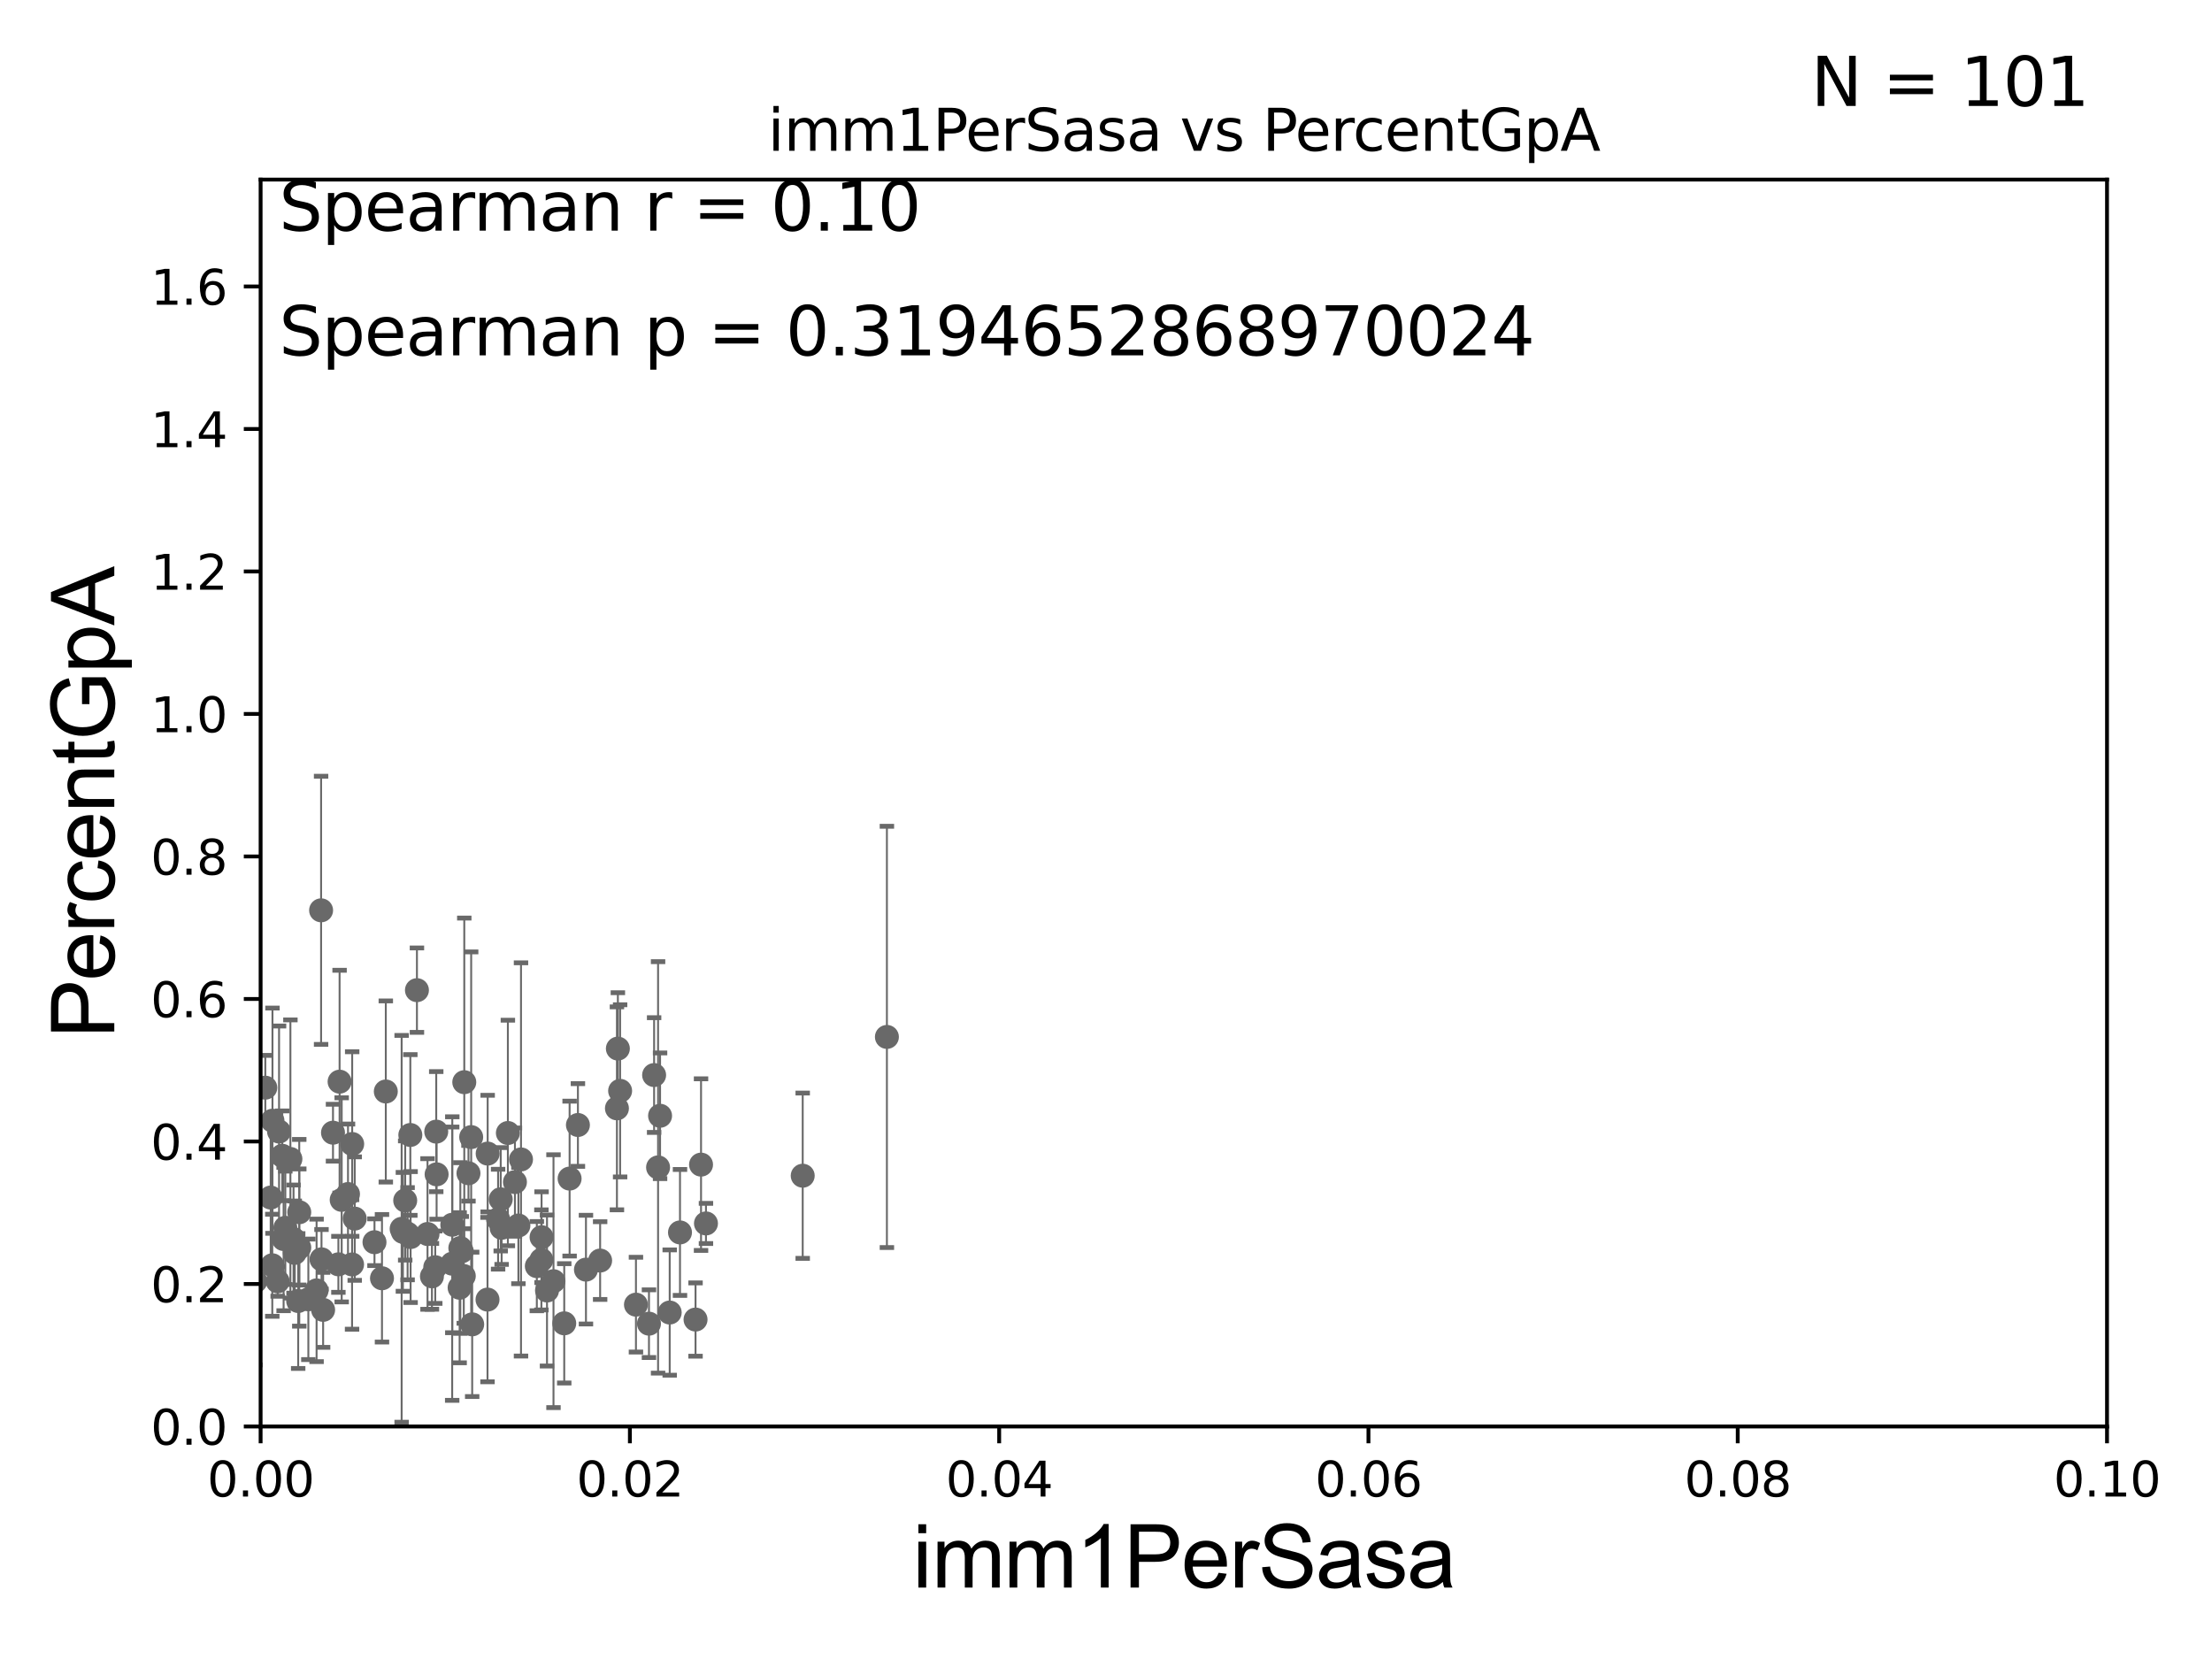 <?xml version="1.0" encoding="utf-8" standalone="no"?>
<!DOCTYPE svg PUBLIC "-//W3C//DTD SVG 1.1//EN"
  "http://www.w3.org/Graphics/SVG/1.1/DTD/svg11.dtd">
<svg xmlns:xlink="http://www.w3.org/1999/xlink" width="460.8pt" height="345.6pt" viewBox="0 0 460.8 345.6" xmlns="http://www.w3.org/2000/svg" version="1.1">
 <defs>
  <style type="text/css">*{stroke-linejoin: round; stroke-linecap: butt}</style>
 </defs>
 <g id="figure_1">
  <g id="patch_1">
   <path d="M 0 345.6 
L 460.8 345.6 
L 460.8 0 
L 0 0 
z
" style="fill: #ffffff"/>
  </g>
  <g id="axes_1">
   <g id="patch_2">
    <path d="M 54.29 297.16 
L 438.93 297.16 
L 438.93 37.411 
L 54.29 37.411 
z
" style="fill: #ffffff"/>
   </g>
   <g id="PathCollection_1">
    <defs>
     <path id="mc9950d235e" d="M 0 1.118 
C 0.297 1.118 0.581 1 0.791 0.791 
C 1 0.581 1.118 0.297 1.118 0 
C 1.118 -0.297 1 -0.581 0.791 -0.791 
C 0.581 -1 0.297 -1.118 0 -1.118 
C -0.297 -1.118 -0.581 -1 -0.791 -0.791 
C -1 -0.581 -1.118 -0.297 -1.118 0 
C -1.118 0.297 -1 0.581 -0.791 0.791 
C -0.581 1 -0.297 1.118 0 1.118 
z
" style="stroke: #696969"/>
    </defs>
    <g clip-path="url(#pa038e18faf)">
     <use xlink:href="#mc9950d235e" x="85.535" y="257.701" style="fill: #696969; stroke: #696969"/>
     <use xlink:href="#mc9950d235e" x="42.34" y="245.58" style="fill: #696969; stroke: #696969"/>
     <use xlink:href="#mc9950d235e" x="111.832" y="263.76" style="fill: #696969; stroke: #696969"/>
     <use xlink:href="#mc9950d235e" x="105.8" y="236.025" style="fill: #696969; stroke: #696969"/>
     <use xlink:href="#mc9950d235e" x="137.089" y="243.188" style="fill: #696969; stroke: #696969"/>
     <use xlink:href="#mc9950d235e" x="34.38" y="255.321" style="fill: #696969; stroke: #696969"/>
     <use xlink:href="#mc9950d235e" x="118.66" y="245.522" style="fill: #696969; stroke: #696969"/>
     <use xlink:href="#mc9950d235e" x="146.039" y="242.612" style="fill: #696969; stroke: #696969"/>
     <use xlink:href="#mc9950d235e" x="103.762" y="253.982" style="fill: #696969; stroke: #696969"/>
     <use xlink:href="#mc9950d235e" x="167.219" y="244.922" style="fill: #696969; stroke: #696969"/>
     <use xlink:href="#mc9950d235e" x="62.345" y="259.885" style="fill: #696969; stroke: #696969"/>
     <use xlink:href="#mc9950d235e" x="113.951" y="268.836" style="fill: #696969; stroke: #696969"/>
     <use xlink:href="#mc9950d235e" x="34.493" y="261.479" style="fill: #696969; stroke: #696969"/>
     <use xlink:href="#mc9950d235e" x="42.654" y="256.614" style="fill: #696969; stroke: #696969"/>
     <use xlink:href="#mc9950d235e" x="50.671" y="265.953" style="fill: #696969; stroke: #696969"/>
     <use xlink:href="#mc9950d235e" x="59.082" y="258.114" style="fill: #696969; stroke: #696969"/>
     <use xlink:href="#mc9950d235e" x="79.575" y="266.287" style="fill: #696969; stroke: #696969"/>
     <use xlink:href="#mc9950d235e" x="89.979" y="265.887" style="fill: #696969; stroke: #696969"/>
     <use xlink:href="#mc9950d235e" x="184.758" y="216.01" style="fill: #696969; stroke: #696969"/>
     <use xlink:href="#mc9950d235e" x="94.221" y="255.139" style="fill: #696969; stroke: #696969"/>
     <use xlink:href="#mc9950d235e" x="129.182" y="227.243" style="fill: #696969; stroke: #696969"/>
     <use xlink:href="#mc9950d235e" x="96.195" y="260.669" style="fill: #696969; stroke: #696969"/>
     <use xlink:href="#mc9950d235e" x="89.061" y="257.063" style="fill: #696969; stroke: #696969"/>
     <use xlink:href="#mc9950d235e" x="137.505" y="232.437" style="fill: #696969; stroke: #696969"/>
     <use xlink:href="#mc9950d235e" x="101.591" y="240.315" style="fill: #696969; stroke: #696969"/>
     <use xlink:href="#mc9950d235e" x="128.714" y="218.441" style="fill: #696969; stroke: #696969"/>
     <use xlink:href="#mc9950d235e" x="147.065" y="254.865" style="fill: #696969; stroke: #696969"/>
     <use xlink:href="#mc9950d235e" x="56.76" y="233.459" style="fill: #696969; stroke: #696969"/>
     <use xlink:href="#mc9950d235e" x="135.193" y="275.745" style="fill: #696969; stroke: #696969"/>
     <use xlink:href="#mc9950d235e" x="69.369" y="235.96" style="fill: #696969; stroke: #696969"/>
     <use xlink:href="#mc9950d235e" x="58.8" y="240.773" style="fill: #696969; stroke: #696969"/>
     <use xlink:href="#mc9950d235e" x="95.75" y="268.263" style="fill: #696969; stroke: #696969"/>
     <use xlink:href="#mc9950d235e" x="139.511" y="273.424" style="fill: #696969; stroke: #696969"/>
     <use xlink:href="#mc9950d235e" x="73.367" y="238.315" style="fill: #696969; stroke: #696969"/>
     <use xlink:href="#mc9950d235e" x="132.481" y="271.784" style="fill: #696969; stroke: #696969"/>
     <use xlink:href="#mc9950d235e" x="37.615" y="275.363" style="fill: #696969; stroke: #696969"/>
     <use xlink:href="#mc9950d235e" x="90.954" y="244.636" style="fill: #696969; stroke: #696969"/>
     <use xlink:href="#mc9950d235e" x="104.501" y="255.778" style="fill: #696969; stroke: #696969"/>
     <use xlink:href="#mc9950d235e" x="112.783" y="262.46" style="fill: #696969; stroke: #696969"/>
     <use xlink:href="#mc9950d235e" x="84.912" y="257.004" style="fill: #696969; stroke: #696969"/>
     <use xlink:href="#mc9950d235e" x="144.895" y="274.886" style="fill: #696969; stroke: #696969"/>
     <use xlink:href="#mc9950d235e" x="53.199" y="266.898" style="fill: #696969; stroke: #696969"/>
     <use xlink:href="#mc9950d235e" x="115.302" y="266.894" style="fill: #696969; stroke: #696969"/>
     <use xlink:href="#mc9950d235e" x="107.992" y="255.294" style="fill: #696969; stroke: #696969"/>
     <use xlink:href="#mc9950d235e" x="125.019" y="262.598" style="fill: #696969; stroke: #696969"/>
     <use xlink:href="#mc9950d235e" x="112.818" y="257.728" style="fill: #696969; stroke: #696969"/>
     <use xlink:href="#mc9950d235e" x="136.264" y="223.955" style="fill: #696969; stroke: #696969"/>
     <use xlink:href="#mc9950d235e" x="141.655" y="256.738" style="fill: #696969; stroke: #696969"/>
     <use xlink:href="#mc9950d235e" x="55.27" y="226.582" style="fill: #696969; stroke: #696969"/>
     <use xlink:href="#mc9950d235e" x="97.591" y="244.413" style="fill: #696969; stroke: #696969"/>
     <use xlink:href="#mc9950d235e" x="96.718" y="225.439" style="fill: #696969; stroke: #696969"/>
     <use xlink:href="#mc9950d235e" x="95.895" y="259.987" style="fill: #696969; stroke: #696969"/>
     <use xlink:href="#mc9950d235e" x="107.272" y="246.249" style="fill: #696969; stroke: #696969"/>
     <use xlink:href="#mc9950d235e" x="86.856" y="206.27" style="fill: #696969; stroke: #696969"/>
     <use xlink:href="#mc9950d235e" x="61.405" y="261.002" style="fill: #696969; stroke: #696969"/>
     <use xlink:href="#mc9950d235e" x="29.104" y="264.588" style="fill: #696969; stroke: #696969"/>
     <use xlink:href="#mc9950d235e" x="90.671" y="263.982" style="fill: #696969; stroke: #696969"/>
     <use xlink:href="#mc9950d235e" x="59.439" y="255.774" style="fill: #696969; stroke: #696969"/>
     <use xlink:href="#mc9950d235e" x="65.95" y="268.808" style="fill: #696969; stroke: #696969"/>
     <use xlink:href="#mc9950d235e" x="67.313" y="272.869" style="fill: #696969; stroke: #696969"/>
     <use xlink:href="#mc9950d235e" x="98.155" y="236.878" style="fill: #696969; stroke: #696969"/>
     <use xlink:href="#mc9950d235e" x="57.843" y="266.934" style="fill: #696969; stroke: #696969"/>
     <use xlink:href="#mc9950d235e" x="61.149" y="258.119" style="fill: #696969; stroke: #696969"/>
     <use xlink:href="#mc9950d235e" x="72.495" y="248.742" style="fill: #696969; stroke: #696969"/>
     <use xlink:href="#mc9950d235e" x="70.493" y="263.384" style="fill: #696969; stroke: #696969"/>
     <use xlink:href="#mc9950d235e" x="62.34" y="252.533" style="fill: #696969; stroke: #696969"/>
     <use xlink:href="#mc9950d235e" x="56.387" y="249.472" style="fill: #696969; stroke: #696969"/>
     <use xlink:href="#mc9950d235e" x="128.518" y="230.89" style="fill: #696969; stroke: #696969"/>
     <use xlink:href="#mc9950d235e" x="120.391" y="234.357" style="fill: #696969; stroke: #696969"/>
     <use xlink:href="#mc9950d235e" x="64.235" y="270.673" style="fill: #696969; stroke: #696969"/>
     <use xlink:href="#mc9950d235e" x="38.994" y="253.837" style="fill: #696969; stroke: #696969"/>
     <use xlink:href="#mc9950d235e" x="78.013" y="258.775" style="fill: #696969; stroke: #696969"/>
     <use xlink:href="#mc9950d235e" x="108.535" y="241.53" style="fill: #696969; stroke: #696969"/>
     <use xlink:href="#mc9950d235e" x="56.722" y="263.577" style="fill: #696969; stroke: #696969"/>
     <use xlink:href="#mc9950d235e" x="83.93" y="256.616" style="fill: #696969; stroke: #696969"/>
     <use xlink:href="#mc9950d235e" x="62.117" y="271.027" style="fill: #696969; stroke: #696969"/>
     <use xlink:href="#mc9950d235e" x="98.365" y="275.887" style="fill: #696969; stroke: #696969"/>
     <use xlink:href="#mc9950d235e" x="94.199" y="263.249" style="fill: #696969; stroke: #696969"/>
     <use xlink:href="#mc9950d235e" x="90.876" y="235.74" style="fill: #696969; stroke: #696969"/>
     <use xlink:href="#mc9950d235e" x="42.856" y="263.954" style="fill: #696969; stroke: #696969"/>
     <use xlink:href="#mc9950d235e" x="51.763" y="261.073" style="fill: #696969; stroke: #696969"/>
     <use xlink:href="#mc9950d235e" x="84.411" y="250.087" style="fill: #696969; stroke: #696969"/>
     <use xlink:href="#mc9950d235e" x="71.179" y="249.955" style="fill: #696969; stroke: #696969"/>
     <use xlink:href="#mc9950d235e" x="83.669" y="255.984" style="fill: #696969; stroke: #696969"/>
     <use xlink:href="#mc9950d235e" x="73.894" y="253.857" style="fill: #696969; stroke: #696969"/>
     <use xlink:href="#mc9950d235e" x="122.066" y="264.487" style="fill: #696969; stroke: #696969"/>
     <use xlink:href="#mc9950d235e" x="50.822" y="245.606" style="fill: #696969; stroke: #696969"/>
     <use xlink:href="#mc9950d235e" x="66.974" y="262.338" style="fill: #696969; stroke: #696969"/>
     <use xlink:href="#mc9950d235e" x="104.308" y="249.835" style="fill: #696969; stroke: #696969"/>
     <use xlink:href="#mc9950d235e" x="70.743" y="225.33" style="fill: #696969; stroke: #696969"/>
     <use xlink:href="#mc9950d235e" x="117.541" y="275.675" style="fill: #696969; stroke: #696969"/>
     <use xlink:href="#mc9950d235e" x="85.479" y="236.438" style="fill: #696969; stroke: #696969"/>
     <use xlink:href="#mc9950d235e" x="60.496" y="241.432" style="fill: #696969; stroke: #696969"/>
     <use xlink:href="#mc9950d235e" x="51.821" y="243.11" style="fill: #696969; stroke: #696969"/>
     <use xlink:href="#mc9950d235e" x="58.133" y="235.72" style="fill: #696969; stroke: #696969"/>
     <use xlink:href="#mc9950d235e" x="96.614" y="265.816" style="fill: #696969; stroke: #696969"/>
     <use xlink:href="#mc9950d235e" x="101.558" y="270.729" style="fill: #696969; stroke: #696969"/>
     <use xlink:href="#mc9950d235e" x="38.828" y="265.912" style="fill: #696969; stroke: #696969"/>
     <use xlink:href="#mc9950d235e" x="66.89" y="189.636" style="fill: #696969; stroke: #696969"/>
     <use xlink:href="#mc9950d235e" x="80.371" y="227.377" style="fill: #696969; stroke: #696969"/>
     <use xlink:href="#mc9950d235e" x="73.341" y="263.409" style="fill: #696969; stroke: #696969"/>
    </g>
   </g>
   <g id="matplotlib.axis_1">
    <g id="xtick_1">
     <g id="line2d_1">
      <defs>
       <path id="m91d10d207c" d="M 0 0 
L 0 3.5 
" style="stroke: #000000; stroke-width: 0.8"/>
      </defs>
      <g>
       <use xlink:href="#m91d10d207c" x="54.29" y="297.16" style="stroke: #000000; stroke-width: 0.8"/>
      </g>
     </g>
     <g id="text_1">
      <!-- 0.00 -->
      <g transform="translate(43.157 311.758)scale(0.1 -0.1)">
       <defs>
        <path id="DejaVuSans-30" d="M 2034 4250 
Q 1547 4250 1301 3770 
Q 1056 3291 1056 2328 
Q 1056 1369 1301 889 
Q 1547 409 2034 409 
Q 2525 409 2770 889 
Q 3016 1369 3016 2328 
Q 3016 3291 2770 3770 
Q 2525 4250 2034 4250 
z
M 2034 4750 
Q 2819 4750 3233 4129 
Q 3647 3509 3647 2328 
Q 3647 1150 3233 529 
Q 2819 -91 2034 -91 
Q 1250 -91 836 529 
Q 422 1150 422 2328 
Q 422 3509 836 4129 
Q 1250 4750 2034 4750 
z
" transform="scale(0.016)"/>
        <path id="DejaVuSans-2e" d="M 684 794 
L 1344 794 
L 1344 0 
L 684 0 
L 684 794 
z
" transform="scale(0.016)"/>
       </defs>
       <use xlink:href="#DejaVuSans-30"/>
       <use xlink:href="#DejaVuSans-2e" x="63.623"/>
       <use xlink:href="#DejaVuSans-30" x="95.41"/>
       <use xlink:href="#DejaVuSans-30" x="159.033"/>
      </g>
     </g>
    </g>
    <g id="xtick_2">
     <g id="line2d_2">
      <g>
       <use xlink:href="#m91d10d207c" x="131.218" y="297.16" style="stroke: #000000; stroke-width: 0.8"/>
      </g>
     </g>
     <g id="text_2">
      <!-- 0.02 -->
      <g transform="translate(120.085 311.758)scale(0.1 -0.1)">
       <defs>
        <path id="DejaVuSans-32" d="M 1228 531 
L 3431 531 
L 3431 0 
L 469 0 
L 469 531 
Q 828 903 1448 1529 
Q 2069 2156 2228 2338 
Q 2531 2678 2651 2914 
Q 2772 3150 2772 3378 
Q 2772 3750 2511 3984 
Q 2250 4219 1831 4219 
Q 1534 4219 1204 4116 
Q 875 4013 500 3803 
L 500 4441 
Q 881 4594 1212 4672 
Q 1544 4750 1819 4750 
Q 2544 4750 2975 4387 
Q 3406 4025 3406 3419 
Q 3406 3131 3298 2873 
Q 3191 2616 2906 2266 
Q 2828 2175 2409 1742 
Q 1991 1309 1228 531 
z
" transform="scale(0.016)"/>
       </defs>
       <use xlink:href="#DejaVuSans-30"/>
       <use xlink:href="#DejaVuSans-2e" x="63.623"/>
       <use xlink:href="#DejaVuSans-30" x="95.41"/>
       <use xlink:href="#DejaVuSans-32" x="159.033"/>
      </g>
     </g>
    </g>
    <g id="xtick_3">
     <g id="line2d_3">
      <g>
       <use xlink:href="#m91d10d207c" x="208.146" y="297.16" style="stroke: #000000; stroke-width: 0.8"/>
      </g>
     </g>
     <g id="text_3">
      <!-- 0.04 -->
      <g transform="translate(197.013 311.758)scale(0.1 -0.1)">
       <defs>
        <path id="DejaVuSans-34" d="M 2419 4116 
L 825 1625 
L 2419 1625 
L 2419 4116 
z
M 2253 4666 
L 3047 4666 
L 3047 1625 
L 3713 1625 
L 3713 1100 
L 3047 1100 
L 3047 0 
L 2419 0 
L 2419 1100 
L 313 1100 
L 313 1709 
L 2253 4666 
z
" transform="scale(0.016)"/>
       </defs>
       <use xlink:href="#DejaVuSans-30"/>
       <use xlink:href="#DejaVuSans-2e" x="63.623"/>
       <use xlink:href="#DejaVuSans-30" x="95.41"/>
       <use xlink:href="#DejaVuSans-34" x="159.033"/>
      </g>
     </g>
    </g>
    <g id="xtick_4">
     <g id="line2d_4">
      <g>
       <use xlink:href="#m91d10d207c" x="285.074" y="297.16" style="stroke: #000000; stroke-width: 0.8"/>
      </g>
     </g>
     <g id="text_4">
      <!-- 0.06 -->
      <g transform="translate(273.941 311.758)scale(0.1 -0.1)">
       <defs>
        <path id="DejaVuSans-36" d="M 2113 2584 
Q 1688 2584 1439 2293 
Q 1191 2003 1191 1497 
Q 1191 994 1439 701 
Q 1688 409 2113 409 
Q 2538 409 2786 701 
Q 3034 994 3034 1497 
Q 3034 2003 2786 2293 
Q 2538 2584 2113 2584 
z
M 3366 4563 
L 3366 3988 
Q 3128 4100 2886 4159 
Q 2644 4219 2406 4219 
Q 1781 4219 1451 3797 
Q 1122 3375 1075 2522 
Q 1259 2794 1537 2939 
Q 1816 3084 2150 3084 
Q 2853 3084 3261 2657 
Q 3669 2231 3669 1497 
Q 3669 778 3244 343 
Q 2819 -91 2113 -91 
Q 1303 -91 875 529 
Q 447 1150 447 2328 
Q 447 3434 972 4092 
Q 1497 4750 2381 4750 
Q 2619 4750 2861 4703 
Q 3103 4656 3366 4563 
z
" transform="scale(0.016)"/>
       </defs>
       <use xlink:href="#DejaVuSans-30"/>
       <use xlink:href="#DejaVuSans-2e" x="63.623"/>
       <use xlink:href="#DejaVuSans-30" x="95.41"/>
       <use xlink:href="#DejaVuSans-36" x="159.033"/>
      </g>
     </g>
    </g>
    <g id="xtick_5">
     <g id="line2d_5">
      <g>
       <use xlink:href="#m91d10d207c" x="362.002" y="297.16" style="stroke: #000000; stroke-width: 0.8"/>
      </g>
     </g>
     <g id="text_5">
      <!-- 0.08 -->
      <g transform="translate(350.869 311.758)scale(0.1 -0.1)">
       <defs>
        <path id="DejaVuSans-38" d="M 2034 2216 
Q 1584 2216 1326 1975 
Q 1069 1734 1069 1313 
Q 1069 891 1326 650 
Q 1584 409 2034 409 
Q 2484 409 2743 651 
Q 3003 894 3003 1313 
Q 3003 1734 2745 1975 
Q 2488 2216 2034 2216 
z
M 1403 2484 
Q 997 2584 770 2862 
Q 544 3141 544 3541 
Q 544 4100 942 4425 
Q 1341 4750 2034 4750 
Q 2731 4750 3128 4425 
Q 3525 4100 3525 3541 
Q 3525 3141 3298 2862 
Q 3072 2584 2669 2484 
Q 3125 2378 3379 2068 
Q 3634 1759 3634 1313 
Q 3634 634 3220 271 
Q 2806 -91 2034 -91 
Q 1263 -91 848 271 
Q 434 634 434 1313 
Q 434 1759 690 2068 
Q 947 2378 1403 2484 
z
M 1172 3481 
Q 1172 3119 1398 2916 
Q 1625 2713 2034 2713 
Q 2441 2713 2670 2916 
Q 2900 3119 2900 3481 
Q 2900 3844 2670 4047 
Q 2441 4250 2034 4250 
Q 1625 4250 1398 4047 
Q 1172 3844 1172 3481 
z
" transform="scale(0.016)"/>
       </defs>
       <use xlink:href="#DejaVuSans-30"/>
       <use xlink:href="#DejaVuSans-2e" x="63.623"/>
       <use xlink:href="#DejaVuSans-30" x="95.41"/>
       <use xlink:href="#DejaVuSans-38" x="159.033"/>
      </g>
     </g>
    </g>
    <g id="xtick_6">
     <g id="line2d_6">
      <g>
       <use xlink:href="#m91d10d207c" x="438.93" y="297.16" style="stroke: #000000; stroke-width: 0.8"/>
      </g>
     </g>
     <g id="text_6">
      <!-- 0.10 -->
      <g transform="translate(427.797 311.758)scale(0.1 -0.1)">
       <defs>
        <path id="DejaVuSans-31" d="M 794 531 
L 1825 531 
L 1825 4091 
L 703 3866 
L 703 4441 
L 1819 4666 
L 2450 4666 
L 2450 531 
L 3481 531 
L 3481 0 
L 794 0 
L 794 531 
z
" transform="scale(0.016)"/>
       </defs>
       <use xlink:href="#DejaVuSans-30"/>
       <use xlink:href="#DejaVuSans-2e" x="63.623"/>
       <use xlink:href="#DejaVuSans-31" x="95.41"/>
       <use xlink:href="#DejaVuSans-30" x="159.033"/>
      </g>
     </g>
    </g>
    <g id="text_7">
     <!-- imm1PerSasa -->
     <g transform="translate(190.094 330.722)scale(0.18 -0.18)">
      <defs>
       <path id="ArialMT-69" d="M 425 3934 
L 425 4581 
L 988 4581 
L 988 3934 
L 425 3934 
z
M 425 0 
L 425 3319 
L 988 3319 
L 988 0 
L 425 0 
z
" transform="scale(0.016)"/>
       <path id="ArialMT-6d" d="M 422 0 
L 422 3319 
L 925 3319 
L 925 2853 
Q 1081 3097 1340 3245 
Q 1600 3394 1931 3394 
Q 2300 3394 2536 3241 
Q 2772 3088 2869 2813 
Q 3263 3394 3894 3394 
Q 4388 3394 4653 3120 
Q 4919 2847 4919 2278 
L 4919 0 
L 4359 0 
L 4359 2091 
Q 4359 2428 4304 2576 
Q 4250 2725 4106 2815 
Q 3963 2906 3769 2906 
Q 3419 2906 3187 2673 
Q 2956 2441 2956 1928 
L 2956 0 
L 2394 0 
L 2394 2156 
Q 2394 2531 2256 2718 
Q 2119 2906 1806 2906 
Q 1569 2906 1367 2781 
Q 1166 2656 1075 2415 
Q 984 2175 984 1722 
L 984 0 
L 422 0 
z
" transform="scale(0.016)"/>
       <path id="ArialMT-31" d="M 2384 0 
L 1822 0 
L 1822 3584 
Q 1619 3391 1289 3197 
Q 959 3003 697 2906 
L 697 3450 
Q 1169 3672 1522 3987 
Q 1875 4303 2022 4600 
L 2384 4600 
L 2384 0 
z
" transform="scale(0.016)"/>
       <path id="ArialMT-50" d="M 494 0 
L 494 4581 
L 2222 4581 
Q 2678 4581 2919 4538 
Q 3256 4481 3484 4323 
Q 3713 4166 3852 3881 
Q 3991 3597 3991 3256 
Q 3991 2672 3619 2267 
Q 3247 1863 2275 1863 
L 1100 1863 
L 1100 0 
L 494 0 
z
M 1100 2403 
L 2284 2403 
Q 2872 2403 3119 2622 
Q 3366 2841 3366 3238 
Q 3366 3525 3220 3729 
Q 3075 3934 2838 4000 
Q 2684 4041 2272 4041 
L 1100 4041 
L 1100 2403 
z
" transform="scale(0.016)"/>
       <path id="ArialMT-65" d="M 2694 1069 
L 3275 997 
Q 3138 488 2766 206 
Q 2394 -75 1816 -75 
Q 1088 -75 661 373 
Q 234 822 234 1631 
Q 234 2469 665 2931 
Q 1097 3394 1784 3394 
Q 2450 3394 2872 2941 
Q 3294 2488 3294 1666 
Q 3294 1616 3291 1516 
L 816 1516 
Q 847 969 1125 678 
Q 1403 388 1819 388 
Q 2128 388 2347 550 
Q 2566 713 2694 1069 
z
M 847 1978 
L 2700 1978 
Q 2663 2397 2488 2606 
Q 2219 2931 1791 2931 
Q 1403 2931 1139 2672 
Q 875 2413 847 1978 
z
" transform="scale(0.016)"/>
       <path id="ArialMT-72" d="M 416 0 
L 416 3319 
L 922 3319 
L 922 2816 
Q 1116 3169 1280 3281 
Q 1444 3394 1641 3394 
Q 1925 3394 2219 3213 
L 2025 2691 
Q 1819 2813 1613 2813 
Q 1428 2813 1281 2702 
Q 1134 2591 1072 2394 
Q 978 2094 978 1738 
L 978 0 
L 416 0 
z
" transform="scale(0.016)"/>
       <path id="ArialMT-53" d="M 288 1472 
L 859 1522 
Q 900 1178 1048 958 
Q 1197 738 1509 602 
Q 1822 466 2213 466 
Q 2559 466 2825 569 
Q 3091 672 3220 851 
Q 3350 1031 3350 1244 
Q 3350 1459 3225 1620 
Q 3100 1781 2813 1891 
Q 2628 1963 1997 2114 
Q 1366 2266 1113 2400 
Q 784 2572 623 2826 
Q 463 3081 463 3397 
Q 463 3744 659 4045 
Q 856 4347 1234 4503 
Q 1613 4659 2075 4659 
Q 2584 4659 2973 4495 
Q 3363 4331 3572 4012 
Q 3781 3694 3797 3291 
L 3216 3247 
Q 3169 3681 2898 3903 
Q 2628 4125 2100 4125 
Q 1550 4125 1298 3923 
Q 1047 3722 1047 3438 
Q 1047 3191 1225 3031 
Q 1400 2872 2139 2705 
Q 2878 2538 3153 2413 
Q 3553 2228 3743 1945 
Q 3934 1663 3934 1294 
Q 3934 928 3725 604 
Q 3516 281 3123 101 
Q 2731 -78 2241 -78 
Q 1619 -78 1198 103 
Q 778 284 539 648 
Q 300 1013 288 1472 
z
" transform="scale(0.016)"/>
       <path id="ArialMT-61" d="M 2588 409 
Q 2275 144 1986 34 
Q 1697 -75 1366 -75 
Q 819 -75 525 192 
Q 231 459 231 875 
Q 231 1119 342 1320 
Q 453 1522 633 1644 
Q 813 1766 1038 1828 
Q 1203 1872 1538 1913 
Q 2219 1994 2541 2106 
Q 2544 2222 2544 2253 
Q 2544 2597 2384 2738 
Q 2169 2928 1744 2928 
Q 1347 2928 1158 2789 
Q 969 2650 878 2297 
L 328 2372 
Q 403 2725 575 2942 
Q 747 3159 1072 3276 
Q 1397 3394 1825 3394 
Q 2250 3394 2515 3294 
Q 2781 3194 2906 3042 
Q 3031 2891 3081 2659 
Q 3109 2516 3109 2141 
L 3109 1391 
Q 3109 606 3145 398 
Q 3181 191 3288 0 
L 2700 0 
Q 2613 175 2588 409 
z
M 2541 1666 
Q 2234 1541 1622 1453 
Q 1275 1403 1131 1340 
Q 988 1278 909 1158 
Q 831 1038 831 891 
Q 831 666 1001 516 
Q 1172 366 1500 366 
Q 1825 366 2078 508 
Q 2331 650 2450 897 
Q 2541 1088 2541 1459 
L 2541 1666 
z
" transform="scale(0.016)"/>
       <path id="ArialMT-73" d="M 197 991 
L 753 1078 
Q 800 744 1014 566 
Q 1228 388 1613 388 
Q 2000 388 2187 545 
Q 2375 703 2375 916 
Q 2375 1106 2209 1216 
Q 2094 1291 1634 1406 
Q 1016 1563 777 1677 
Q 538 1791 414 1992 
Q 291 2194 291 2438 
Q 291 2659 392 2848 
Q 494 3038 669 3163 
Q 800 3259 1026 3326 
Q 1253 3394 1513 3394 
Q 1903 3394 2198 3281 
Q 2494 3169 2634 2976 
Q 2775 2784 2828 2463 
L 2278 2388 
Q 2241 2644 2061 2787 
Q 1881 2931 1553 2931 
Q 1166 2931 1000 2803 
Q 834 2675 834 2503 
Q 834 2394 903 2306 
Q 972 2216 1119 2156 
Q 1203 2125 1616 2013 
Q 2213 1853 2448 1751 
Q 2684 1650 2818 1456 
Q 2953 1263 2953 975 
Q 2953 694 2789 445 
Q 2625 197 2315 61 
Q 2006 -75 1616 -75 
Q 969 -75 630 194 
Q 291 463 197 991 
z
" transform="scale(0.016)"/>
      </defs>
      <use xlink:href="#ArialMT-69"/>
      <use xlink:href="#ArialMT-6d" x="22.217"/>
      <use xlink:href="#ArialMT-6d" x="105.518"/>
      <use xlink:href="#ArialMT-31" x="188.818"/>
      <use xlink:href="#ArialMT-50" x="244.434"/>
      <use xlink:href="#ArialMT-65" x="311.133"/>
      <use xlink:href="#ArialMT-72" x="366.748"/>
      <use xlink:href="#ArialMT-53" x="400.049"/>
      <use xlink:href="#ArialMT-61" x="466.748"/>
      <use xlink:href="#ArialMT-73" x="522.363"/>
      <use xlink:href="#ArialMT-61" x="572.363"/>
     </g>
    </g>
   </g>
   <g id="matplotlib.axis_2">
    <g id="ytick_1">
     <g id="line2d_7">
      <defs>
       <path id="m731ad29d33" d="M 0 0 
L -3.5 0 
" style="stroke: #000000; stroke-width: 0.8"/>
      </defs>
      <g>
       <use xlink:href="#m731ad29d33" x="54.29" y="297.16" style="stroke: #000000; stroke-width: 0.8"/>
      </g>
     </g>
     <g id="text_8">
      <!-- 0.0 -->
      <g transform="translate(31.387 300.959)scale(0.1 -0.1)">
       <use xlink:href="#DejaVuSans-30"/>
       <use xlink:href="#DejaVuSans-2e" x="63.623"/>
       <use xlink:href="#DejaVuSans-30" x="95.41"/>
      </g>
     </g>
    </g>
    <g id="ytick_2">
     <g id="line2d_8">
      <g>
       <use xlink:href="#m731ad29d33" x="54.29" y="267.474" style="stroke: #000000; stroke-width: 0.8"/>
      </g>
     </g>
     <g id="text_9">
      <!-- 0.2 -->
      <g transform="translate(31.387 271.274)scale(0.1 -0.1)">
       <use xlink:href="#DejaVuSans-30"/>
       <use xlink:href="#DejaVuSans-2e" x="63.623"/>
       <use xlink:href="#DejaVuSans-32" x="95.41"/>
      </g>
     </g>
    </g>
    <g id="ytick_3">
     <g id="line2d_9">
      <g>
       <use xlink:href="#m731ad29d33" x="54.29" y="237.789" style="stroke: #000000; stroke-width: 0.8"/>
      </g>
     </g>
     <g id="text_10">
      <!-- 0.4 -->
      <g transform="translate(31.387 241.588)scale(0.1 -0.1)">
       <use xlink:href="#DejaVuSans-30"/>
       <use xlink:href="#DejaVuSans-2e" x="63.623"/>
       <use xlink:href="#DejaVuSans-34" x="95.41"/>
      </g>
     </g>
    </g>
    <g id="ytick_4">
     <g id="line2d_10">
      <g>
       <use xlink:href="#m731ad29d33" x="54.29" y="208.103" style="stroke: #000000; stroke-width: 0.8"/>
      </g>
     </g>
     <g id="text_11">
      <!-- 0.6 -->
      <g transform="translate(31.387 211.902)scale(0.1 -0.1)">
       <use xlink:href="#DejaVuSans-30"/>
       <use xlink:href="#DejaVuSans-2e" x="63.623"/>
       <use xlink:href="#DejaVuSans-36" x="95.41"/>
      </g>
     </g>
    </g>
    <g id="ytick_5">
     <g id="line2d_11">
      <g>
       <use xlink:href="#m731ad29d33" x="54.29" y="178.418" style="stroke: #000000; stroke-width: 0.8"/>
      </g>
     </g>
     <g id="text_12">
      <!-- 0.8 -->
      <g transform="translate(31.387 182.217)scale(0.1 -0.1)">
       <use xlink:href="#DejaVuSans-30"/>
       <use xlink:href="#DejaVuSans-2e" x="63.623"/>
       <use xlink:href="#DejaVuSans-38" x="95.41"/>
      </g>
     </g>
    </g>
    <g id="ytick_6">
     <g id="line2d_12">
      <g>
       <use xlink:href="#m731ad29d33" x="54.29" y="148.732" style="stroke: #000000; stroke-width: 0.8"/>
      </g>
     </g>
     <g id="text_13">
      <!-- 1.0 -->
      <g transform="translate(31.387 152.531)scale(0.1 -0.1)">
       <use xlink:href="#DejaVuSans-31"/>
       <use xlink:href="#DejaVuSans-2e" x="63.623"/>
       <use xlink:href="#DejaVuSans-30" x="95.41"/>
      </g>
     </g>
    </g>
    <g id="ytick_7">
     <g id="line2d_13">
      <g>
       <use xlink:href="#m731ad29d33" x="54.29" y="119.047" style="stroke: #000000; stroke-width: 0.8"/>
      </g>
     </g>
     <g id="text_14">
      <!-- 1.2 -->
      <g transform="translate(31.387 122.846)scale(0.1 -0.1)">
       <use xlink:href="#DejaVuSans-31"/>
       <use xlink:href="#DejaVuSans-2e" x="63.623"/>
       <use xlink:href="#DejaVuSans-32" x="95.41"/>
      </g>
     </g>
    </g>
    <g id="ytick_8">
     <g id="line2d_14">
      <g>
       <use xlink:href="#m731ad29d33" x="54.29" y="89.361" style="stroke: #000000; stroke-width: 0.8"/>
      </g>
     </g>
     <g id="text_15">
      <!-- 1.4 -->
      <g transform="translate(31.387 93.16)scale(0.1 -0.1)">
       <use xlink:href="#DejaVuSans-31"/>
       <use xlink:href="#DejaVuSans-2e" x="63.623"/>
       <use xlink:href="#DejaVuSans-34" x="95.41"/>
      </g>
     </g>
    </g>
    <g id="ytick_9">
     <g id="line2d_15">
      <g>
       <use xlink:href="#m731ad29d33" x="54.29" y="59.675" style="stroke: #000000; stroke-width: 0.8"/>
      </g>
     </g>
     <g id="text_16">
      <!-- 1.6 -->
      <g transform="translate(31.387 63.475)scale(0.1 -0.1)">
       <use xlink:href="#DejaVuSans-31"/>
       <use xlink:href="#DejaVuSans-2e" x="63.623"/>
       <use xlink:href="#DejaVuSans-36" x="95.41"/>
      </g>
     </g>
    </g>
    <g id="text_17">
     <!-- PercentGpA -->
     <g transform="translate(23.809 216.309)rotate(-90)scale(0.18 -0.18)">
      <defs>
       <path id="ArialMT-63" d="M 2588 1216 
L 3141 1144 
Q 3050 572 2676 248 
Q 2303 -75 1759 -75 
Q 1078 -75 664 370 
Q 250 816 250 1647 
Q 250 2184 428 2587 
Q 606 2991 970 3192 
Q 1334 3394 1763 3394 
Q 2303 3394 2647 3120 
Q 2991 2847 3088 2344 
L 2541 2259 
Q 2463 2594 2264 2762 
Q 2066 2931 1784 2931 
Q 1359 2931 1093 2626 
Q 828 2322 828 1663 
Q 828 994 1084 691 
Q 1341 388 1753 388 
Q 2084 388 2306 591 
Q 2528 794 2588 1216 
z
" transform="scale(0.016)"/>
       <path id="ArialMT-6e" d="M 422 0 
L 422 3319 
L 928 3319 
L 928 2847 
Q 1294 3394 1984 3394 
Q 2284 3394 2536 3286 
Q 2788 3178 2913 3003 
Q 3038 2828 3088 2588 
Q 3119 2431 3119 2041 
L 3119 0 
L 2556 0 
L 2556 2019 
Q 2556 2363 2490 2533 
Q 2425 2703 2258 2804 
Q 2091 2906 1866 2906 
Q 1506 2906 1245 2678 
Q 984 2450 984 1813 
L 984 0 
L 422 0 
z
" transform="scale(0.016)"/>
       <path id="ArialMT-74" d="M 1650 503 
L 1731 6 
Q 1494 -44 1306 -44 
Q 1000 -44 831 53 
Q 663 150 594 308 
Q 525 466 525 972 
L 525 2881 
L 113 2881 
L 113 3319 
L 525 3319 
L 525 4141 
L 1084 4478 
L 1084 3319 
L 1650 3319 
L 1650 2881 
L 1084 2881 
L 1084 941 
Q 1084 700 1114 631 
Q 1144 563 1211 522 
Q 1278 481 1403 481 
Q 1497 481 1650 503 
z
" transform="scale(0.016)"/>
       <path id="ArialMT-47" d="M 2638 1797 
L 2638 2334 
L 4578 2338 
L 4578 638 
Q 4131 281 3656 101 
Q 3181 -78 2681 -78 
Q 2006 -78 1454 211 
Q 903 500 622 1047 
Q 341 1594 341 2269 
Q 341 2938 620 3517 
Q 900 4097 1425 4378 
Q 1950 4659 2634 4659 
Q 3131 4659 3532 4498 
Q 3934 4338 4162 4050 
Q 4391 3763 4509 3300 
L 3963 3150 
Q 3859 3500 3706 3700 
Q 3553 3900 3268 4020 
Q 2984 4141 2638 4141 
Q 2222 4141 1919 4014 
Q 1616 3888 1430 3681 
Q 1244 3475 1141 3228 
Q 966 2803 966 2306 
Q 966 1694 1177 1281 
Q 1388 869 1791 669 
Q 2194 469 2647 469 
Q 3041 469 3416 620 
Q 3791 772 3984 944 
L 3984 1797 
L 2638 1797 
z
" transform="scale(0.016)"/>
       <path id="ArialMT-70" d="M 422 -1272 
L 422 3319 
L 934 3319 
L 934 2888 
Q 1116 3141 1344 3267 
Q 1572 3394 1897 3394 
Q 2322 3394 2647 3175 
Q 2972 2956 3137 2557 
Q 3303 2159 3303 1684 
Q 3303 1175 3120 767 
Q 2938 359 2589 142 
Q 2241 -75 1856 -75 
Q 1575 -75 1351 44 
Q 1128 163 984 344 
L 984 -1272 
L 422 -1272 
z
M 931 1641 
Q 931 1000 1190 694 
Q 1450 388 1819 388 
Q 2194 388 2461 705 
Q 2728 1022 2728 1688 
Q 2728 2322 2467 2637 
Q 2206 2953 1844 2953 
Q 1484 2953 1207 2617 
Q 931 2281 931 1641 
z
" transform="scale(0.016)"/>
       <path id="ArialMT-41" d="M -9 0 
L 1750 4581 
L 2403 4581 
L 4278 0 
L 3588 0 
L 3053 1388 
L 1138 1388 
L 634 0 
L -9 0 
z
M 1313 1881 
L 2866 1881 
L 2388 3150 
Q 2169 3728 2063 4100 
Q 1975 3659 1816 3225 
L 1313 1881 
z
" transform="scale(0.016)"/>
      </defs>
      <use xlink:href="#ArialMT-50"/>
      <use xlink:href="#ArialMT-65" x="66.699"/>
      <use xlink:href="#ArialMT-72" x="122.314"/>
      <use xlink:href="#ArialMT-63" x="155.615"/>
      <use xlink:href="#ArialMT-65" x="205.615"/>
      <use xlink:href="#ArialMT-6e" x="261.23"/>
      <use xlink:href="#ArialMT-74" x="316.846"/>
      <use xlink:href="#ArialMT-47" x="344.629"/>
      <use xlink:href="#ArialMT-70" x="422.412"/>
      <use xlink:href="#ArialMT-41" x="478.027"/>
     </g>
    </g>
   </g>
   <g id="LineCollection_1">
    <path d="M 85.535 271.339 
L 85.535 244.064 
" clip-path="url(#pa038e18faf)" style="fill: none; stroke: #696969; stroke-width: 0.4"/>
    <path d="M 42.34 256.72 
L 42.34 234.439 
" clip-path="url(#pa038e18faf)" style="fill: none; stroke: #696969; stroke-width: 0.4"/>
    <path d="M 111.832 273.051 
L 111.832 254.468 
" clip-path="url(#pa038e18faf)" style="fill: none; stroke: #696969; stroke-width: 0.4"/>
    <path d="M 105.8 259.52 
L 105.8 212.53 
" clip-path="url(#pa038e18faf)" style="fill: none; stroke: #696969; stroke-width: 0.4"/>
    <path d="M 137.089 286.044 
L 137.089 200.331 
" clip-path="url(#pa038e18faf)" style="fill: none; stroke: #696969; stroke-width: 0.4"/>
    <path d="M 34.38 263.729 
L 34.38 246.913 
" clip-path="url(#pa038e18faf)" style="fill: none; stroke: #696969; stroke-width: 0.4"/>
    <path d="M 118.66 261.651 
L 118.66 229.393 
" clip-path="url(#pa038e18faf)" style="fill: none; stroke: #696969; stroke-width: 0.4"/>
    <path d="M 146.039 260.49 
L 146.039 224.734 
" clip-path="url(#pa038e18faf)" style="fill: none; stroke: #696969; stroke-width: 0.4"/>
    <path d="M 103.762 264.386 
L 103.762 243.578 
" clip-path="url(#pa038e18faf)" style="fill: none; stroke: #696969; stroke-width: 0.4"/>
    <path d="M 167.219 262.138 
L 167.219 227.706 
" clip-path="url(#pa038e18faf)" style="fill: none; stroke: #696969; stroke-width: 0.4"/>
    <path d="M 62.345 276.259 
L 62.345 243.511 
" clip-path="url(#pa038e18faf)" style="fill: none; stroke: #696969; stroke-width: 0.4"/>
    <path d="M 113.951 284.566 
L 113.951 253.107 
" clip-path="url(#pa038e18faf)" style="fill: none; stroke: #696969; stroke-width: 0.4"/>
    <path d="M 34.493 274.317 
L 34.493 248.642 
" clip-path="url(#pa038e18faf)" style="fill: none; stroke: #696969; stroke-width: 0.4"/>
    <path d="M 42.654 268.051 
L 42.654 245.177 
" clip-path="url(#pa038e18faf)" style="fill: none; stroke: #696969; stroke-width: 0.4"/>
    <path d="M 50.671 285.99 
L 50.671 245.916 
" clip-path="url(#pa038e18faf)" style="fill: none; stroke: #696969; stroke-width: 0.4"/>
    <path d="M 59.082 273.042 
L 59.082 243.185 
" clip-path="url(#pa038e18faf)" style="fill: none; stroke: #696969; stroke-width: 0.4"/>
    <path d="M 79.575 279.572 
L 79.575 253.001 
" clip-path="url(#pa038e18faf)" style="fill: none; stroke: #696969; stroke-width: 0.4"/>
    <path d="M 89.979 272.741 
L 89.979 259.033 
" clip-path="url(#pa038e18faf)" style="fill: none; stroke: #696969; stroke-width: 0.4"/>
    <path d="M 184.758 259.888 
L 184.758 172.132 
" clip-path="url(#pa038e18faf)" style="fill: none; stroke: #696969; stroke-width: 0.4"/>
    <path d="M 94.221 277.63 
L 94.221 232.649 
" clip-path="url(#pa038e18faf)" style="fill: none; stroke: #696969; stroke-width: 0.4"/>
    <path d="M 129.182 245.176 
L 129.182 209.31 
" clip-path="url(#pa038e18faf)" style="fill: none; stroke: #696969; stroke-width: 0.4"/>
    <path d="M 96.195 267.919 
L 96.195 253.418 
" clip-path="url(#pa038e18faf)" style="fill: none; stroke: #696969; stroke-width: 0.4"/>
    <path d="M 89.061 272.751 
L 89.061 241.375 
" clip-path="url(#pa038e18faf)" style="fill: none; stroke: #696969; stroke-width: 0.4"/>
    <path d="M 137.505 245.526 
L 137.505 219.349 
" clip-path="url(#pa038e18faf)" style="fill: none; stroke: #696969; stroke-width: 0.4"/>
    <path d="M 101.591 252.463 
L 101.591 228.166 
" clip-path="url(#pa038e18faf)" style="fill: none; stroke: #696969; stroke-width: 0.4"/>
    <path d="M 128.714 230.085 
L 128.714 206.797 
" clip-path="url(#pa038e18faf)" style="fill: none; stroke: #696969; stroke-width: 0.4"/>
    <path d="M 147.065 259.047 
L 147.065 250.682 
" clip-path="url(#pa038e18faf)" style="fill: none; stroke: #696969; stroke-width: 0.4"/>
    <path d="M 56.76 256.922 
L 56.76 209.995 
" clip-path="url(#pa038e18faf)" style="fill: none; stroke: #696969; stroke-width: 0.4"/>
    <path d="M 135.193 282.796 
L 135.193 268.695 
" clip-path="url(#pa038e18faf)" style="fill: none; stroke: #696969; stroke-width: 0.4"/>
    <path d="M 69.369 241.885 
L 69.369 230.036 
" clip-path="url(#pa038e18faf)" style="fill: none; stroke: #696969; stroke-width: 0.4"/>
    <path d="M 58.8 250.122 
L 58.8 231.423 
" clip-path="url(#pa038e18faf)" style="fill: none; stroke: #696969; stroke-width: 0.4"/>
    <path d="M 95.75 283.899 
L 95.75 252.626 
" clip-path="url(#pa038e18faf)" style="fill: none; stroke: #696969; stroke-width: 0.4"/>
    <path d="M 139.511 286.472 
L 139.511 260.376 
" clip-path="url(#pa038e18faf)" style="fill: none; stroke: #696969; stroke-width: 0.4"/>
    <path d="M 73.367 257.536 
L 73.367 219.094 
" clip-path="url(#pa038e18faf)" style="fill: none; stroke: #696969; stroke-width: 0.4"/>
    <path d="M 132.481 281.654 
L 132.481 261.913 
" clip-path="url(#pa038e18faf)" style="fill: none; stroke: #696969; stroke-width: 0.4"/>
    <path d="M 37.615 282.86 
L 37.615 267.865 
" clip-path="url(#pa038e18faf)" style="fill: none; stroke: #696969; stroke-width: 0.4"/>
    <path d="M 90.954 253.98 
L 90.954 235.291 
" clip-path="url(#pa038e18faf)" style="fill: none; stroke: #696969; stroke-width: 0.4"/>
    <path d="M 104.501 263.397 
L 104.501 248.159 
" clip-path="url(#pa038e18faf)" style="fill: none; stroke: #696969; stroke-width: 0.4"/>
    <path d="M 112.783 272.884 
L 112.783 252.036 
" clip-path="url(#pa038e18faf)" style="fill: none; stroke: #696969; stroke-width: 0.4"/>
    <path d="M 84.912 266.61 
L 84.912 247.398 
" clip-path="url(#pa038e18faf)" style="fill: none; stroke: #696969; stroke-width: 0.4"/>
    <path d="M 144.895 282.52 
L 144.895 267.252 
" clip-path="url(#pa038e18faf)" style="fill: none; stroke: #696969; stroke-width: 0.4"/>
    <path d="M 53.199 284.341 
L 53.199 249.455 
" clip-path="url(#pa038e18faf)" style="fill: none; stroke: #696969; stroke-width: 0.4"/>
    <path d="M 115.302 293.23 
L 115.302 240.559 
" clip-path="url(#pa038e18faf)" style="fill: none; stroke: #696969; stroke-width: 0.4"/>
    <path d="M 107.992 267.418 
L 107.992 243.17 
" clip-path="url(#pa038e18faf)" style="fill: none; stroke: #696969; stroke-width: 0.4"/>
    <path d="M 125.019 270.695 
L 125.019 254.5 
" clip-path="url(#pa038e18faf)" style="fill: none; stroke: #696969; stroke-width: 0.4"/>
    <path d="M 112.818 267.181 
L 112.818 248.275 
" clip-path="url(#pa038e18faf)" style="fill: none; stroke: #696969; stroke-width: 0.4"/>
    <path d="M 136.264 235.904 
L 136.264 212.006 
" clip-path="url(#pa038e18faf)" style="fill: none; stroke: #696969; stroke-width: 0.4"/>
    <path d="M 141.655 269.855 
L 141.655 243.621 
" clip-path="url(#pa038e18faf)" style="fill: none; stroke: #696969; stroke-width: 0.4"/>
    <path d="M 55.27 233.306 
L 55.27 219.857 
" clip-path="url(#pa038e18faf)" style="fill: none; stroke: #696969; stroke-width: 0.4"/>
    <path d="M 97.591 250.208 
L 97.591 238.617 
" clip-path="url(#pa038e18faf)" style="fill: none; stroke: #696969; stroke-width: 0.4"/>
    <path d="M 96.718 259.627 
L 96.718 191.251 
" clip-path="url(#pa038e18faf)" style="fill: none; stroke: #696969; stroke-width: 0.4"/>
    <path d="M 95.895 277.768 
L 95.895 242.207 
" clip-path="url(#pa038e18faf)" style="fill: none; stroke: #696969; stroke-width: 0.4"/>
    <path d="M 107.272 257.52 
L 107.272 234.978 
" clip-path="url(#pa038e18faf)" style="fill: none; stroke: #696969; stroke-width: 0.4"/>
    <path d="M 86.856 215.062 
L 86.856 197.478 
" clip-path="url(#pa038e18faf)" style="fill: none; stroke: #696969; stroke-width: 0.4"/>
    <path d="M 61.405 271.817 
L 61.405 250.188 
" clip-path="url(#pa038e18faf)" style="fill: none; stroke: #696969; stroke-width: 0.4"/>
    <path d="M 29.104 266.882 
L 29.104 262.294 
" clip-path="url(#pa038e18faf)" style="fill: none; stroke: #696969; stroke-width: 0.4"/>
    <path d="M 90.671 271.523 
L 90.671 256.442 
" clip-path="url(#pa038e18faf)" style="fill: none; stroke: #696969; stroke-width: 0.4"/>
    <path d="M 59.439 267.58 
L 59.439 243.967 
" clip-path="url(#pa038e18faf)" style="fill: none; stroke: #696969; stroke-width: 0.4"/>
    <path d="M 65.95 283.648 
L 65.95 253.968 
" clip-path="url(#pa038e18faf)" style="fill: none; stroke: #696969; stroke-width: 0.4"/>
    <path d="M 67.313 280.677 
L 67.313 265.062 
" clip-path="url(#pa038e18faf)" style="fill: none; stroke: #696969; stroke-width: 0.4"/>
    <path d="M 98.155 275.463 
L 98.155 198.294 
" clip-path="url(#pa038e18faf)" style="fill: none; stroke: #696969; stroke-width: 0.4"/>
    <path d="M 57.843 270.03 
L 57.843 263.838 
" clip-path="url(#pa038e18faf)" style="fill: none; stroke: #696969; stroke-width: 0.4"/>
    <path d="M 61.149 269.38 
L 61.149 246.857 
" clip-path="url(#pa038e18faf)" style="fill: none; stroke: #696969; stroke-width: 0.4"/>
    <path d="M 72.495 263.324 
L 72.495 234.16 
" clip-path="url(#pa038e18faf)" style="fill: none; stroke: #696969; stroke-width: 0.4"/>
    <path d="M 70.493 269.217 
L 70.493 257.551 
" clip-path="url(#pa038e18faf)" style="fill: none; stroke: #696969; stroke-width: 0.4"/>
    <path d="M 62.34 267.696 
L 62.34 237.369 
" clip-path="url(#pa038e18faf)" style="fill: none; stroke: #696969; stroke-width: 0.4"/>
    <path d="M 56.387 264.561 
L 56.387 234.383 
" clip-path="url(#pa038e18faf)" style="fill: none; stroke: #696969; stroke-width: 0.4"/>
    <path d="M 128.518 252.027 
L 128.518 209.753 
" clip-path="url(#pa038e18faf)" style="fill: none; stroke: #696969; stroke-width: 0.4"/>
    <path d="M 120.391 242.971 
L 120.391 225.743 
" clip-path="url(#pa038e18faf)" style="fill: none; stroke: #696969; stroke-width: 0.4"/>
    <path d="M 64.235 283.226 
L 64.235 258.12 
" clip-path="url(#pa038e18faf)" style="fill: none; stroke: #696969; stroke-width: 0.4"/>
    <path d="M 38.994 263.739 
L 38.994 243.935 
" clip-path="url(#pa038e18faf)" style="fill: none; stroke: #696969; stroke-width: 0.4"/>
    <path d="M 78.013 263.643 
L 78.013 253.908 
" clip-path="url(#pa038e18faf)" style="fill: none; stroke: #696969; stroke-width: 0.4"/>
    <path d="M 108.535 282.49 
L 108.535 200.57 
" clip-path="url(#pa038e18faf)" style="fill: none; stroke: #696969; stroke-width: 0.4"/>
    <path d="M 56.722 274.205 
L 56.722 252.95 
" clip-path="url(#pa038e18faf)" style="fill: none; stroke: #696969; stroke-width: 0.4"/>
    <path d="M 83.93 268.996 
L 83.93 244.236 
" clip-path="url(#pa038e18faf)" style="fill: none; stroke: #696969; stroke-width: 0.4"/>
    <path d="M 62.117 285.072 
L 62.117 256.983 
" clip-path="url(#pa038e18faf)" style="fill: none; stroke: #696969; stroke-width: 0.4"/>
    <path d="M 98.365 290.925 
L 98.365 260.85 
" clip-path="url(#pa038e18faf)" style="fill: none; stroke: #696969; stroke-width: 0.4"/>
    <path d="M 94.199 291.719 
L 94.199 234.778 
" clip-path="url(#pa038e18faf)" style="fill: none; stroke: #696969; stroke-width: 0.4"/>
    <path d="M 90.876 248.252 
L 90.876 223.227 
" clip-path="url(#pa038e18faf)" style="fill: none; stroke: #696969; stroke-width: 0.4"/>
    <path d="M 42.856 282.554 
L 42.856 245.353 
" clip-path="url(#pa038e18faf)" style="fill: none; stroke: #696969; stroke-width: 0.4"/>
    <path d="M 51.763 275.305 
L 51.763 246.84 
" clip-path="url(#pa038e18faf)" style="fill: none; stroke: #696969; stroke-width: 0.4"/>
    <path d="M 84.411 262.503 
L 84.411 237.671 
" clip-path="url(#pa038e18faf)" style="fill: none; stroke: #696969; stroke-width: 0.4"/>
    <path d="M 71.179 271.217 
L 71.179 228.693 
" clip-path="url(#pa038e18faf)" style="fill: none; stroke: #696969; stroke-width: 0.4"/>
    <path d="M 83.669 296.269 
L 83.669 215.698 
" clip-path="url(#pa038e18faf)" style="fill: none; stroke: #696969; stroke-width: 0.4"/>
    <path d="M 73.894 266.717 
L 73.894 240.997 
" clip-path="url(#pa038e18faf)" style="fill: none; stroke: #696969; stroke-width: 0.4"/>
    <path d="M 122.066 275.809 
L 122.066 253.164 
" clip-path="url(#pa038e18faf)" style="fill: none; stroke: #696969; stroke-width: 0.4"/>
    <path d="M 50.822 266.451 
L 50.822 224.761 
" clip-path="url(#pa038e18faf)" style="fill: none; stroke: #696969; stroke-width: 0.4"/>
    <path d="M 66.974 268.545 
L 66.974 256.131 
" clip-path="url(#pa038e18faf)" style="fill: none; stroke: #696969; stroke-width: 0.4"/>
    <path d="M 104.308 260.599 
L 104.308 239.071 
" clip-path="url(#pa038e18faf)" style="fill: none; stroke: #696969; stroke-width: 0.4"/>
    <path d="M 70.743 248.535 
L 70.743 202.126 
" clip-path="url(#pa038e18faf)" style="fill: none; stroke: #696969; stroke-width: 0.4"/>
    <path d="M 117.541 288.104 
L 117.541 263.247 
" clip-path="url(#pa038e18faf)" style="fill: none; stroke: #696969; stroke-width: 0.4"/>
    <path d="M 85.479 253.179 
L 85.479 219.697 
" clip-path="url(#pa038e18faf)" style="fill: none; stroke: #696969; stroke-width: 0.4"/>
    <path d="M 60.496 270.397 
L 60.496 212.467 
" clip-path="url(#pa038e18faf)" style="fill: none; stroke: #696969; stroke-width: 0.4"/>
    <path d="M 51.821 249.973 
L 51.821 236.247 
" clip-path="url(#pa038e18faf)" style="fill: none; stroke: #696969; stroke-width: 0.4"/>
    <path d="M 58.133 257.702 
L 58.133 213.739 
" clip-path="url(#pa038e18faf)" style="fill: none; stroke: #696969; stroke-width: 0.4"/>
    <path d="M 96.614 275.665 
L 96.614 255.966 
" clip-path="url(#pa038e18faf)" style="fill: none; stroke: #696969; stroke-width: 0.4"/>
    <path d="M 101.558 287.852 
L 101.558 253.605 
" clip-path="url(#pa038e18faf)" style="fill: none; stroke: #696969; stroke-width: 0.4"/>
    <path d="M 38.828 278.969 
L 38.828 252.856 
" clip-path="url(#pa038e18faf)" style="fill: none; stroke: #696969; stroke-width: 0.4"/>
    <path d="M 66.89 217.565 
L 66.89 161.708 
" clip-path="url(#pa038e18faf)" style="fill: none; stroke: #696969; stroke-width: 0.4"/>
    <path d="M 80.371 246.24 
L 80.371 208.513 
" clip-path="url(#pa038e18faf)" style="fill: none; stroke: #696969; stroke-width: 0.4"/>
    <path d="M 73.341 276.896 
L 73.341 249.921 
" clip-path="url(#pa038e18faf)" style="fill: none; stroke: #696969; stroke-width: 0.4"/>
   </g>
   <g id="line2d_16">
    <defs>
     <path id="mbadf6053e2" d="M 1.5 0 
L -1.5 -0 
" style="stroke: #696969"/>
    </defs>
    <g clip-path="url(#pa038e18faf)">
     <use xlink:href="#mbadf6053e2" x="85.535" y="271.339" style="fill: #696969; stroke: #696969"/>
     <use xlink:href="#mbadf6053e2" x="42.34" y="256.72" style="fill: #696969; stroke: #696969"/>
     <use xlink:href="#mbadf6053e2" x="111.832" y="273.051" style="fill: #696969; stroke: #696969"/>
     <use xlink:href="#mbadf6053e2" x="105.8" y="259.52" style="fill: #696969; stroke: #696969"/>
     <use xlink:href="#mbadf6053e2" x="137.089" y="286.044" style="fill: #696969; stroke: #696969"/>
     <use xlink:href="#mbadf6053e2" x="34.38" y="263.729" style="fill: #696969; stroke: #696969"/>
     <use xlink:href="#mbadf6053e2" x="118.66" y="261.651" style="fill: #696969; stroke: #696969"/>
     <use xlink:href="#mbadf6053e2" x="146.039" y="260.49" style="fill: #696969; stroke: #696969"/>
     <use xlink:href="#mbadf6053e2" x="103.762" y="264.386" style="fill: #696969; stroke: #696969"/>
     <use xlink:href="#mbadf6053e2" x="167.219" y="262.138" style="fill: #696969; stroke: #696969"/>
     <use xlink:href="#mbadf6053e2" x="62.345" y="276.259" style="fill: #696969; stroke: #696969"/>
     <use xlink:href="#mbadf6053e2" x="113.951" y="284.566" style="fill: #696969; stroke: #696969"/>
     <use xlink:href="#mbadf6053e2" x="34.493" y="274.317" style="fill: #696969; stroke: #696969"/>
     <use xlink:href="#mbadf6053e2" x="42.654" y="268.051" style="fill: #696969; stroke: #696969"/>
     <use xlink:href="#mbadf6053e2" x="50.671" y="285.99" style="fill: #696969; stroke: #696969"/>
     <use xlink:href="#mbadf6053e2" x="59.082" y="273.042" style="fill: #696969; stroke: #696969"/>
     <use xlink:href="#mbadf6053e2" x="79.575" y="279.572" style="fill: #696969; stroke: #696969"/>
     <use xlink:href="#mbadf6053e2" x="89.979" y="272.741" style="fill: #696969; stroke: #696969"/>
     <use xlink:href="#mbadf6053e2" x="184.758" y="259.888" style="fill: #696969; stroke: #696969"/>
     <use xlink:href="#mbadf6053e2" x="94.221" y="277.63" style="fill: #696969; stroke: #696969"/>
     <use xlink:href="#mbadf6053e2" x="129.182" y="245.176" style="fill: #696969; stroke: #696969"/>
     <use xlink:href="#mbadf6053e2" x="96.195" y="267.919" style="fill: #696969; stroke: #696969"/>
     <use xlink:href="#mbadf6053e2" x="89.061" y="272.751" style="fill: #696969; stroke: #696969"/>
     <use xlink:href="#mbadf6053e2" x="137.505" y="245.526" style="fill: #696969; stroke: #696969"/>
     <use xlink:href="#mbadf6053e2" x="101.591" y="252.463" style="fill: #696969; stroke: #696969"/>
     <use xlink:href="#mbadf6053e2" x="128.714" y="230.085" style="fill: #696969; stroke: #696969"/>
     <use xlink:href="#mbadf6053e2" x="147.065" y="259.047" style="fill: #696969; stroke: #696969"/>
     <use xlink:href="#mbadf6053e2" x="56.76" y="256.922" style="fill: #696969; stroke: #696969"/>
     <use xlink:href="#mbadf6053e2" x="135.193" y="282.796" style="fill: #696969; stroke: #696969"/>
     <use xlink:href="#mbadf6053e2" x="69.369" y="241.885" style="fill: #696969; stroke: #696969"/>
     <use xlink:href="#mbadf6053e2" x="58.8" y="250.122" style="fill: #696969; stroke: #696969"/>
     <use xlink:href="#mbadf6053e2" x="95.75" y="283.899" style="fill: #696969; stroke: #696969"/>
     <use xlink:href="#mbadf6053e2" x="139.511" y="286.472" style="fill: #696969; stroke: #696969"/>
     <use xlink:href="#mbadf6053e2" x="73.367" y="257.536" style="fill: #696969; stroke: #696969"/>
     <use xlink:href="#mbadf6053e2" x="132.481" y="281.654" style="fill: #696969; stroke: #696969"/>
     <use xlink:href="#mbadf6053e2" x="37.615" y="282.86" style="fill: #696969; stroke: #696969"/>
     <use xlink:href="#mbadf6053e2" x="90.954" y="253.98" style="fill: #696969; stroke: #696969"/>
     <use xlink:href="#mbadf6053e2" x="104.501" y="263.397" style="fill: #696969; stroke: #696969"/>
     <use xlink:href="#mbadf6053e2" x="112.783" y="272.884" style="fill: #696969; stroke: #696969"/>
     <use xlink:href="#mbadf6053e2" x="84.912" y="266.61" style="fill: #696969; stroke: #696969"/>
     <use xlink:href="#mbadf6053e2" x="144.895" y="282.52" style="fill: #696969; stroke: #696969"/>
     <use xlink:href="#mbadf6053e2" x="53.199" y="284.341" style="fill: #696969; stroke: #696969"/>
     <use xlink:href="#mbadf6053e2" x="115.302" y="293.23" style="fill: #696969; stroke: #696969"/>
     <use xlink:href="#mbadf6053e2" x="107.992" y="267.418" style="fill: #696969; stroke: #696969"/>
     <use xlink:href="#mbadf6053e2" x="125.019" y="270.695" style="fill: #696969; stroke: #696969"/>
     <use xlink:href="#mbadf6053e2" x="112.818" y="267.181" style="fill: #696969; stroke: #696969"/>
     <use xlink:href="#mbadf6053e2" x="136.264" y="235.904" style="fill: #696969; stroke: #696969"/>
     <use xlink:href="#mbadf6053e2" x="141.655" y="269.855" style="fill: #696969; stroke: #696969"/>
     <use xlink:href="#mbadf6053e2" x="55.27" y="233.306" style="fill: #696969; stroke: #696969"/>
     <use xlink:href="#mbadf6053e2" x="97.591" y="250.208" style="fill: #696969; stroke: #696969"/>
     <use xlink:href="#mbadf6053e2" x="96.718" y="259.627" style="fill: #696969; stroke: #696969"/>
     <use xlink:href="#mbadf6053e2" x="95.895" y="277.768" style="fill: #696969; stroke: #696969"/>
     <use xlink:href="#mbadf6053e2" x="107.272" y="257.52" style="fill: #696969; stroke: #696969"/>
     <use xlink:href="#mbadf6053e2" x="86.856" y="215.062" style="fill: #696969; stroke: #696969"/>
     <use xlink:href="#mbadf6053e2" x="61.405" y="271.817" style="fill: #696969; stroke: #696969"/>
     <use xlink:href="#mbadf6053e2" x="29.104" y="266.882" style="fill: #696969; stroke: #696969"/>
     <use xlink:href="#mbadf6053e2" x="90.671" y="271.523" style="fill: #696969; stroke: #696969"/>
     <use xlink:href="#mbadf6053e2" x="59.439" y="267.58" style="fill: #696969; stroke: #696969"/>
     <use xlink:href="#mbadf6053e2" x="65.95" y="283.648" style="fill: #696969; stroke: #696969"/>
     <use xlink:href="#mbadf6053e2" x="67.313" y="280.677" style="fill: #696969; stroke: #696969"/>
     <use xlink:href="#mbadf6053e2" x="98.155" y="275.463" style="fill: #696969; stroke: #696969"/>
     <use xlink:href="#mbadf6053e2" x="57.843" y="270.03" style="fill: #696969; stroke: #696969"/>
     <use xlink:href="#mbadf6053e2" x="61.149" y="269.38" style="fill: #696969; stroke: #696969"/>
     <use xlink:href="#mbadf6053e2" x="72.495" y="263.324" style="fill: #696969; stroke: #696969"/>
     <use xlink:href="#mbadf6053e2" x="70.493" y="269.217" style="fill: #696969; stroke: #696969"/>
     <use xlink:href="#mbadf6053e2" x="62.34" y="267.696" style="fill: #696969; stroke: #696969"/>
     <use xlink:href="#mbadf6053e2" x="56.387" y="264.561" style="fill: #696969; stroke: #696969"/>
     <use xlink:href="#mbadf6053e2" x="128.518" y="252.027" style="fill: #696969; stroke: #696969"/>
     <use xlink:href="#mbadf6053e2" x="120.391" y="242.971" style="fill: #696969; stroke: #696969"/>
     <use xlink:href="#mbadf6053e2" x="64.235" y="283.226" style="fill: #696969; stroke: #696969"/>
     <use xlink:href="#mbadf6053e2" x="38.994" y="263.739" style="fill: #696969; stroke: #696969"/>
     <use xlink:href="#mbadf6053e2" x="78.013" y="263.643" style="fill: #696969; stroke: #696969"/>
     <use xlink:href="#mbadf6053e2" x="108.535" y="282.49" style="fill: #696969; stroke: #696969"/>
     <use xlink:href="#mbadf6053e2" x="56.722" y="274.205" style="fill: #696969; stroke: #696969"/>
     <use xlink:href="#mbadf6053e2" x="83.93" y="268.996" style="fill: #696969; stroke: #696969"/>
     <use xlink:href="#mbadf6053e2" x="62.117" y="285.072" style="fill: #696969; stroke: #696969"/>
     <use xlink:href="#mbadf6053e2" x="98.365" y="290.925" style="fill: #696969; stroke: #696969"/>
     <use xlink:href="#mbadf6053e2" x="94.199" y="291.719" style="fill: #696969; stroke: #696969"/>
     <use xlink:href="#mbadf6053e2" x="90.876" y="248.252" style="fill: #696969; stroke: #696969"/>
     <use xlink:href="#mbadf6053e2" x="42.856" y="282.554" style="fill: #696969; stroke: #696969"/>
     <use xlink:href="#mbadf6053e2" x="51.763" y="275.305" style="fill: #696969; stroke: #696969"/>
     <use xlink:href="#mbadf6053e2" x="84.411" y="262.503" style="fill: #696969; stroke: #696969"/>
     <use xlink:href="#mbadf6053e2" x="71.179" y="271.217" style="fill: #696969; stroke: #696969"/>
     <use xlink:href="#mbadf6053e2" x="83.669" y="296.269" style="fill: #696969; stroke: #696969"/>
     <use xlink:href="#mbadf6053e2" x="73.894" y="266.717" style="fill: #696969; stroke: #696969"/>
     <use xlink:href="#mbadf6053e2" x="122.066" y="275.809" style="fill: #696969; stroke: #696969"/>
     <use xlink:href="#mbadf6053e2" x="50.822" y="266.451" style="fill: #696969; stroke: #696969"/>
     <use xlink:href="#mbadf6053e2" x="66.974" y="268.545" style="fill: #696969; stroke: #696969"/>
     <use xlink:href="#mbadf6053e2" x="104.308" y="260.599" style="fill: #696969; stroke: #696969"/>
     <use xlink:href="#mbadf6053e2" x="70.743" y="248.535" style="fill: #696969; stroke: #696969"/>
     <use xlink:href="#mbadf6053e2" x="117.541" y="288.104" style="fill: #696969; stroke: #696969"/>
     <use xlink:href="#mbadf6053e2" x="85.479" y="253.179" style="fill: #696969; stroke: #696969"/>
     <use xlink:href="#mbadf6053e2" x="60.496" y="270.397" style="fill: #696969; stroke: #696969"/>
     <use xlink:href="#mbadf6053e2" x="51.821" y="249.973" style="fill: #696969; stroke: #696969"/>
     <use xlink:href="#mbadf6053e2" x="58.133" y="257.702" style="fill: #696969; stroke: #696969"/>
     <use xlink:href="#mbadf6053e2" x="96.614" y="275.665" style="fill: #696969; stroke: #696969"/>
     <use xlink:href="#mbadf6053e2" x="101.558" y="287.852" style="fill: #696969; stroke: #696969"/>
     <use xlink:href="#mbadf6053e2" x="38.828" y="278.969" style="fill: #696969; stroke: #696969"/>
     <use xlink:href="#mbadf6053e2" x="66.89" y="217.565" style="fill: #696969; stroke: #696969"/>
     <use xlink:href="#mbadf6053e2" x="80.371" y="246.24" style="fill: #696969; stroke: #696969"/>
     <use xlink:href="#mbadf6053e2" x="73.341" y="276.896" style="fill: #696969; stroke: #696969"/>
    </g>
   </g>
   <g id="line2d_17">
    <g clip-path="url(#pa038e18faf)">
     <use xlink:href="#mbadf6053e2" x="85.535" y="244.064" style="fill: #696969; stroke: #696969"/>
     <use xlink:href="#mbadf6053e2" x="42.34" y="234.439" style="fill: #696969; stroke: #696969"/>
     <use xlink:href="#mbadf6053e2" x="111.832" y="254.468" style="fill: #696969; stroke: #696969"/>
     <use xlink:href="#mbadf6053e2" x="105.8" y="212.53" style="fill: #696969; stroke: #696969"/>
     <use xlink:href="#mbadf6053e2" x="137.089" y="200.331" style="fill: #696969; stroke: #696969"/>
     <use xlink:href="#mbadf6053e2" x="34.38" y="246.913" style="fill: #696969; stroke: #696969"/>
     <use xlink:href="#mbadf6053e2" x="118.66" y="229.393" style="fill: #696969; stroke: #696969"/>
     <use xlink:href="#mbadf6053e2" x="146.039" y="224.734" style="fill: #696969; stroke: #696969"/>
     <use xlink:href="#mbadf6053e2" x="103.762" y="243.578" style="fill: #696969; stroke: #696969"/>
     <use xlink:href="#mbadf6053e2" x="167.219" y="227.706" style="fill: #696969; stroke: #696969"/>
     <use xlink:href="#mbadf6053e2" x="62.345" y="243.511" style="fill: #696969; stroke: #696969"/>
     <use xlink:href="#mbadf6053e2" x="113.951" y="253.107" style="fill: #696969; stroke: #696969"/>
     <use xlink:href="#mbadf6053e2" x="34.493" y="248.642" style="fill: #696969; stroke: #696969"/>
     <use xlink:href="#mbadf6053e2" x="42.654" y="245.177" style="fill: #696969; stroke: #696969"/>
     <use xlink:href="#mbadf6053e2" x="50.671" y="245.916" style="fill: #696969; stroke: #696969"/>
     <use xlink:href="#mbadf6053e2" x="59.082" y="243.185" style="fill: #696969; stroke: #696969"/>
     <use xlink:href="#mbadf6053e2" x="79.575" y="253.001" style="fill: #696969; stroke: #696969"/>
     <use xlink:href="#mbadf6053e2" x="89.979" y="259.033" style="fill: #696969; stroke: #696969"/>
     <use xlink:href="#mbadf6053e2" x="184.758" y="172.132" style="fill: #696969; stroke: #696969"/>
     <use xlink:href="#mbadf6053e2" x="94.221" y="232.649" style="fill: #696969; stroke: #696969"/>
     <use xlink:href="#mbadf6053e2" x="129.182" y="209.31" style="fill: #696969; stroke: #696969"/>
     <use xlink:href="#mbadf6053e2" x="96.195" y="253.418" style="fill: #696969; stroke: #696969"/>
     <use xlink:href="#mbadf6053e2" x="89.061" y="241.375" style="fill: #696969; stroke: #696969"/>
     <use xlink:href="#mbadf6053e2" x="137.505" y="219.349" style="fill: #696969; stroke: #696969"/>
     <use xlink:href="#mbadf6053e2" x="101.591" y="228.166" style="fill: #696969; stroke: #696969"/>
     <use xlink:href="#mbadf6053e2" x="128.714" y="206.797" style="fill: #696969; stroke: #696969"/>
     <use xlink:href="#mbadf6053e2" x="147.065" y="250.682" style="fill: #696969; stroke: #696969"/>
     <use xlink:href="#mbadf6053e2" x="56.76" y="209.995" style="fill: #696969; stroke: #696969"/>
     <use xlink:href="#mbadf6053e2" x="135.193" y="268.695" style="fill: #696969; stroke: #696969"/>
     <use xlink:href="#mbadf6053e2" x="69.369" y="230.036" style="fill: #696969; stroke: #696969"/>
     <use xlink:href="#mbadf6053e2" x="58.8" y="231.423" style="fill: #696969; stroke: #696969"/>
     <use xlink:href="#mbadf6053e2" x="95.75" y="252.626" style="fill: #696969; stroke: #696969"/>
     <use xlink:href="#mbadf6053e2" x="139.511" y="260.376" style="fill: #696969; stroke: #696969"/>
     <use xlink:href="#mbadf6053e2" x="73.367" y="219.094" style="fill: #696969; stroke: #696969"/>
     <use xlink:href="#mbadf6053e2" x="132.481" y="261.913" style="fill: #696969; stroke: #696969"/>
     <use xlink:href="#mbadf6053e2" x="37.615" y="267.865" style="fill: #696969; stroke: #696969"/>
     <use xlink:href="#mbadf6053e2" x="90.954" y="235.291" style="fill: #696969; stroke: #696969"/>
     <use xlink:href="#mbadf6053e2" x="104.501" y="248.159" style="fill: #696969; stroke: #696969"/>
     <use xlink:href="#mbadf6053e2" x="112.783" y="252.036" style="fill: #696969; stroke: #696969"/>
     <use xlink:href="#mbadf6053e2" x="84.912" y="247.398" style="fill: #696969; stroke: #696969"/>
     <use xlink:href="#mbadf6053e2" x="144.895" y="267.252" style="fill: #696969; stroke: #696969"/>
     <use xlink:href="#mbadf6053e2" x="53.199" y="249.455" style="fill: #696969; stroke: #696969"/>
     <use xlink:href="#mbadf6053e2" x="115.302" y="240.559" style="fill: #696969; stroke: #696969"/>
     <use xlink:href="#mbadf6053e2" x="107.992" y="243.17" style="fill: #696969; stroke: #696969"/>
     <use xlink:href="#mbadf6053e2" x="125.019" y="254.5" style="fill: #696969; stroke: #696969"/>
     <use xlink:href="#mbadf6053e2" x="112.818" y="248.275" style="fill: #696969; stroke: #696969"/>
     <use xlink:href="#mbadf6053e2" x="136.264" y="212.006" style="fill: #696969; stroke: #696969"/>
     <use xlink:href="#mbadf6053e2" x="141.655" y="243.621" style="fill: #696969; stroke: #696969"/>
     <use xlink:href="#mbadf6053e2" x="55.27" y="219.857" style="fill: #696969; stroke: #696969"/>
     <use xlink:href="#mbadf6053e2" x="97.591" y="238.617" style="fill: #696969; stroke: #696969"/>
     <use xlink:href="#mbadf6053e2" x="96.718" y="191.251" style="fill: #696969; stroke: #696969"/>
     <use xlink:href="#mbadf6053e2" x="95.895" y="242.207" style="fill: #696969; stroke: #696969"/>
     <use xlink:href="#mbadf6053e2" x="107.272" y="234.978" style="fill: #696969; stroke: #696969"/>
     <use xlink:href="#mbadf6053e2" x="86.856" y="197.478" style="fill: #696969; stroke: #696969"/>
     <use xlink:href="#mbadf6053e2" x="61.405" y="250.188" style="fill: #696969; stroke: #696969"/>
     <use xlink:href="#mbadf6053e2" x="29.104" y="262.294" style="fill: #696969; stroke: #696969"/>
     <use xlink:href="#mbadf6053e2" x="90.671" y="256.442" style="fill: #696969; stroke: #696969"/>
     <use xlink:href="#mbadf6053e2" x="59.439" y="243.967" style="fill: #696969; stroke: #696969"/>
     <use xlink:href="#mbadf6053e2" x="65.95" y="253.968" style="fill: #696969; stroke: #696969"/>
     <use xlink:href="#mbadf6053e2" x="67.313" y="265.062" style="fill: #696969; stroke: #696969"/>
     <use xlink:href="#mbadf6053e2" x="98.155" y="198.294" style="fill: #696969; stroke: #696969"/>
     <use xlink:href="#mbadf6053e2" x="57.843" y="263.838" style="fill: #696969; stroke: #696969"/>
     <use xlink:href="#mbadf6053e2" x="61.149" y="246.857" style="fill: #696969; stroke: #696969"/>
     <use xlink:href="#mbadf6053e2" x="72.495" y="234.16" style="fill: #696969; stroke: #696969"/>
     <use xlink:href="#mbadf6053e2" x="70.493" y="257.551" style="fill: #696969; stroke: #696969"/>
     <use xlink:href="#mbadf6053e2" x="62.34" y="237.369" style="fill: #696969; stroke: #696969"/>
     <use xlink:href="#mbadf6053e2" x="56.387" y="234.383" style="fill: #696969; stroke: #696969"/>
     <use xlink:href="#mbadf6053e2" x="128.518" y="209.753" style="fill: #696969; stroke: #696969"/>
     <use xlink:href="#mbadf6053e2" x="120.391" y="225.743" style="fill: #696969; stroke: #696969"/>
     <use xlink:href="#mbadf6053e2" x="64.235" y="258.12" style="fill: #696969; stroke: #696969"/>
     <use xlink:href="#mbadf6053e2" x="38.994" y="243.935" style="fill: #696969; stroke: #696969"/>
     <use xlink:href="#mbadf6053e2" x="78.013" y="253.908" style="fill: #696969; stroke: #696969"/>
     <use xlink:href="#mbadf6053e2" x="108.535" y="200.57" style="fill: #696969; stroke: #696969"/>
     <use xlink:href="#mbadf6053e2" x="56.722" y="252.95" style="fill: #696969; stroke: #696969"/>
     <use xlink:href="#mbadf6053e2" x="83.93" y="244.236" style="fill: #696969; stroke: #696969"/>
     <use xlink:href="#mbadf6053e2" x="62.117" y="256.983" style="fill: #696969; stroke: #696969"/>
     <use xlink:href="#mbadf6053e2" x="98.365" y="260.85" style="fill: #696969; stroke: #696969"/>
     <use xlink:href="#mbadf6053e2" x="94.199" y="234.778" style="fill: #696969; stroke: #696969"/>
     <use xlink:href="#mbadf6053e2" x="90.876" y="223.227" style="fill: #696969; stroke: #696969"/>
     <use xlink:href="#mbadf6053e2" x="42.856" y="245.353" style="fill: #696969; stroke: #696969"/>
     <use xlink:href="#mbadf6053e2" x="51.763" y="246.84" style="fill: #696969; stroke: #696969"/>
     <use xlink:href="#mbadf6053e2" x="84.411" y="237.671" style="fill: #696969; stroke: #696969"/>
     <use xlink:href="#mbadf6053e2" x="71.179" y="228.693" style="fill: #696969; stroke: #696969"/>
     <use xlink:href="#mbadf6053e2" x="83.669" y="215.698" style="fill: #696969; stroke: #696969"/>
     <use xlink:href="#mbadf6053e2" x="73.894" y="240.997" style="fill: #696969; stroke: #696969"/>
     <use xlink:href="#mbadf6053e2" x="122.066" y="253.164" style="fill: #696969; stroke: #696969"/>
     <use xlink:href="#mbadf6053e2" x="50.822" y="224.761" style="fill: #696969; stroke: #696969"/>
     <use xlink:href="#mbadf6053e2" x="66.974" y="256.131" style="fill: #696969; stroke: #696969"/>
     <use xlink:href="#mbadf6053e2" x="104.308" y="239.071" style="fill: #696969; stroke: #696969"/>
     <use xlink:href="#mbadf6053e2" x="70.743" y="202.126" style="fill: #696969; stroke: #696969"/>
     <use xlink:href="#mbadf6053e2" x="117.541" y="263.247" style="fill: #696969; stroke: #696969"/>
     <use xlink:href="#mbadf6053e2" x="85.479" y="219.697" style="fill: #696969; stroke: #696969"/>
     <use xlink:href="#mbadf6053e2" x="60.496" y="212.467" style="fill: #696969; stroke: #696969"/>
     <use xlink:href="#mbadf6053e2" x="51.821" y="236.247" style="fill: #696969; stroke: #696969"/>
     <use xlink:href="#mbadf6053e2" x="58.133" y="213.739" style="fill: #696969; stroke: #696969"/>
     <use xlink:href="#mbadf6053e2" x="96.614" y="255.966" style="fill: #696969; stroke: #696969"/>
     <use xlink:href="#mbadf6053e2" x="101.558" y="253.605" style="fill: #696969; stroke: #696969"/>
     <use xlink:href="#mbadf6053e2" x="38.828" y="252.856" style="fill: #696969; stroke: #696969"/>
     <use xlink:href="#mbadf6053e2" x="66.89" y="161.708" style="fill: #696969; stroke: #696969"/>
     <use xlink:href="#mbadf6053e2" x="80.371" y="208.513" style="fill: #696969; stroke: #696969"/>
     <use xlink:href="#mbadf6053e2" x="73.341" y="249.921" style="fill: #696969; stroke: #696969"/>
    </g>
   </g>
   <g id="line2d_18">
    <defs>
     <path id="mb4e6edf96f" d="M 0 2 
C 0.53 2 1.039 1.789 1.414 1.414 
C 1.789 1.039 2 0.53 2 0 
C 2 -0.53 1.789 -1.039 1.414 -1.414 
C 1.039 -1.789 0.53 -2 0 -2 
C -0.53 -2 -1.039 -1.789 -1.414 -1.414 
C -1.789 -1.039 -2 -0.53 -2 0 
C -2 0.53 -1.789 1.039 -1.414 1.414 
C -1.039 1.789 -0.53 2 0 2 
z
" style="stroke: #696969"/>
    </defs>
    <g clip-path="url(#pa038e18faf)">
     <use xlink:href="#mb4e6edf96f" x="85.535" y="257.701" style="fill: #696969; stroke: #696969"/>
     <use xlink:href="#mb4e6edf96f" x="42.34" y="245.58" style="fill: #696969; stroke: #696969"/>
     <use xlink:href="#mb4e6edf96f" x="111.832" y="263.76" style="fill: #696969; stroke: #696969"/>
     <use xlink:href="#mb4e6edf96f" x="105.8" y="236.025" style="fill: #696969; stroke: #696969"/>
     <use xlink:href="#mb4e6edf96f" x="137.089" y="243.188" style="fill: #696969; stroke: #696969"/>
     <use xlink:href="#mb4e6edf96f" x="34.38" y="255.321" style="fill: #696969; stroke: #696969"/>
     <use xlink:href="#mb4e6edf96f" x="118.66" y="245.522" style="fill: #696969; stroke: #696969"/>
     <use xlink:href="#mb4e6edf96f" x="146.039" y="242.612" style="fill: #696969; stroke: #696969"/>
     <use xlink:href="#mb4e6edf96f" x="103.762" y="253.982" style="fill: #696969; stroke: #696969"/>
     <use xlink:href="#mb4e6edf96f" x="167.219" y="244.922" style="fill: #696969; stroke: #696969"/>
     <use xlink:href="#mb4e6edf96f" x="62.345" y="259.885" style="fill: #696969; stroke: #696969"/>
     <use xlink:href="#mb4e6edf96f" x="113.951" y="268.836" style="fill: #696969; stroke: #696969"/>
     <use xlink:href="#mb4e6edf96f" x="34.493" y="261.479" style="fill: #696969; stroke: #696969"/>
     <use xlink:href="#mb4e6edf96f" x="42.654" y="256.614" style="fill: #696969; stroke: #696969"/>
     <use xlink:href="#mb4e6edf96f" x="50.671" y="265.953" style="fill: #696969; stroke: #696969"/>
     <use xlink:href="#mb4e6edf96f" x="59.082" y="258.114" style="fill: #696969; stroke: #696969"/>
     <use xlink:href="#mb4e6edf96f" x="79.575" y="266.287" style="fill: #696969; stroke: #696969"/>
     <use xlink:href="#mb4e6edf96f" x="89.979" y="265.887" style="fill: #696969; stroke: #696969"/>
     <use xlink:href="#mb4e6edf96f" x="184.758" y="216.01" style="fill: #696969; stroke: #696969"/>
     <use xlink:href="#mb4e6edf96f" x="94.221" y="255.139" style="fill: #696969; stroke: #696969"/>
     <use xlink:href="#mb4e6edf96f" x="129.182" y="227.243" style="fill: #696969; stroke: #696969"/>
     <use xlink:href="#mb4e6edf96f" x="96.195" y="260.669" style="fill: #696969; stroke: #696969"/>
     <use xlink:href="#mb4e6edf96f" x="89.061" y="257.063" style="fill: #696969; stroke: #696969"/>
     <use xlink:href="#mb4e6edf96f" x="137.505" y="232.437" style="fill: #696969; stroke: #696969"/>
     <use xlink:href="#mb4e6edf96f" x="101.591" y="240.315" style="fill: #696969; stroke: #696969"/>
     <use xlink:href="#mb4e6edf96f" x="128.714" y="218.441" style="fill: #696969; stroke: #696969"/>
     <use xlink:href="#mb4e6edf96f" x="147.065" y="254.865" style="fill: #696969; stroke: #696969"/>
     <use xlink:href="#mb4e6edf96f" x="56.76" y="233.459" style="fill: #696969; stroke: #696969"/>
     <use xlink:href="#mb4e6edf96f" x="135.193" y="275.745" style="fill: #696969; stroke: #696969"/>
     <use xlink:href="#mb4e6edf96f" x="69.369" y="235.96" style="fill: #696969; stroke: #696969"/>
     <use xlink:href="#mb4e6edf96f" x="58.8" y="240.773" style="fill: #696969; stroke: #696969"/>
     <use xlink:href="#mb4e6edf96f" x="95.75" y="268.263" style="fill: #696969; stroke: #696969"/>
     <use xlink:href="#mb4e6edf96f" x="139.511" y="273.424" style="fill: #696969; stroke: #696969"/>
     <use xlink:href="#mb4e6edf96f" x="73.367" y="238.315" style="fill: #696969; stroke: #696969"/>
     <use xlink:href="#mb4e6edf96f" x="132.481" y="271.784" style="fill: #696969; stroke: #696969"/>
     <use xlink:href="#mb4e6edf96f" x="37.615" y="275.363" style="fill: #696969; stroke: #696969"/>
     <use xlink:href="#mb4e6edf96f" x="90.954" y="244.636" style="fill: #696969; stroke: #696969"/>
     <use xlink:href="#mb4e6edf96f" x="104.501" y="255.778" style="fill: #696969; stroke: #696969"/>
     <use xlink:href="#mb4e6edf96f" x="112.783" y="262.46" style="fill: #696969; stroke: #696969"/>
     <use xlink:href="#mb4e6edf96f" x="84.912" y="257.004" style="fill: #696969; stroke: #696969"/>
     <use xlink:href="#mb4e6edf96f" x="144.895" y="274.886" style="fill: #696969; stroke: #696969"/>
     <use xlink:href="#mb4e6edf96f" x="53.199" y="266.898" style="fill: #696969; stroke: #696969"/>
     <use xlink:href="#mb4e6edf96f" x="115.302" y="266.894" style="fill: #696969; stroke: #696969"/>
     <use xlink:href="#mb4e6edf96f" x="107.992" y="255.294" style="fill: #696969; stroke: #696969"/>
     <use xlink:href="#mb4e6edf96f" x="125.019" y="262.598" style="fill: #696969; stroke: #696969"/>
     <use xlink:href="#mb4e6edf96f" x="112.818" y="257.728" style="fill: #696969; stroke: #696969"/>
     <use xlink:href="#mb4e6edf96f" x="136.264" y="223.955" style="fill: #696969; stroke: #696969"/>
     <use xlink:href="#mb4e6edf96f" x="141.655" y="256.738" style="fill: #696969; stroke: #696969"/>
     <use xlink:href="#mb4e6edf96f" x="55.27" y="226.582" style="fill: #696969; stroke: #696969"/>
     <use xlink:href="#mb4e6edf96f" x="97.591" y="244.413" style="fill: #696969; stroke: #696969"/>
     <use xlink:href="#mb4e6edf96f" x="96.718" y="225.439" style="fill: #696969; stroke: #696969"/>
     <use xlink:href="#mb4e6edf96f" x="95.895" y="259.987" style="fill: #696969; stroke: #696969"/>
     <use xlink:href="#mb4e6edf96f" x="107.272" y="246.249" style="fill: #696969; stroke: #696969"/>
     <use xlink:href="#mb4e6edf96f" x="86.856" y="206.27" style="fill: #696969; stroke: #696969"/>
     <use xlink:href="#mb4e6edf96f" x="61.405" y="261.002" style="fill: #696969; stroke: #696969"/>
     <use xlink:href="#mb4e6edf96f" x="29.104" y="264.588" style="fill: #696969; stroke: #696969"/>
     <use xlink:href="#mb4e6edf96f" x="90.671" y="263.982" style="fill: #696969; stroke: #696969"/>
     <use xlink:href="#mb4e6edf96f" x="59.439" y="255.774" style="fill: #696969; stroke: #696969"/>
     <use xlink:href="#mb4e6edf96f" x="65.95" y="268.808" style="fill: #696969; stroke: #696969"/>
     <use xlink:href="#mb4e6edf96f" x="67.313" y="272.869" style="fill: #696969; stroke: #696969"/>
     <use xlink:href="#mb4e6edf96f" x="98.155" y="236.878" style="fill: #696969; stroke: #696969"/>
     <use xlink:href="#mb4e6edf96f" x="57.843" y="266.934" style="fill: #696969; stroke: #696969"/>
     <use xlink:href="#mb4e6edf96f" x="61.149" y="258.119" style="fill: #696969; stroke: #696969"/>
     <use xlink:href="#mb4e6edf96f" x="72.495" y="248.742" style="fill: #696969; stroke: #696969"/>
     <use xlink:href="#mb4e6edf96f" x="70.493" y="263.384" style="fill: #696969; stroke: #696969"/>
     <use xlink:href="#mb4e6edf96f" x="62.34" y="252.533" style="fill: #696969; stroke: #696969"/>
     <use xlink:href="#mb4e6edf96f" x="56.387" y="249.472" style="fill: #696969; stroke: #696969"/>
     <use xlink:href="#mb4e6edf96f" x="128.518" y="230.89" style="fill: #696969; stroke: #696969"/>
     <use xlink:href="#mb4e6edf96f" x="120.391" y="234.357" style="fill: #696969; stroke: #696969"/>
     <use xlink:href="#mb4e6edf96f" x="64.235" y="270.673" style="fill: #696969; stroke: #696969"/>
     <use xlink:href="#mb4e6edf96f" x="38.994" y="253.837" style="fill: #696969; stroke: #696969"/>
     <use xlink:href="#mb4e6edf96f" x="78.013" y="258.775" style="fill: #696969; stroke: #696969"/>
     <use xlink:href="#mb4e6edf96f" x="108.535" y="241.53" style="fill: #696969; stroke: #696969"/>
     <use xlink:href="#mb4e6edf96f" x="56.722" y="263.577" style="fill: #696969; stroke: #696969"/>
     <use xlink:href="#mb4e6edf96f" x="83.93" y="256.616" style="fill: #696969; stroke: #696969"/>
     <use xlink:href="#mb4e6edf96f" x="62.117" y="271.027" style="fill: #696969; stroke: #696969"/>
     <use xlink:href="#mb4e6edf96f" x="98.365" y="275.887" style="fill: #696969; stroke: #696969"/>
     <use xlink:href="#mb4e6edf96f" x="94.199" y="263.249" style="fill: #696969; stroke: #696969"/>
     <use xlink:href="#mb4e6edf96f" x="90.876" y="235.74" style="fill: #696969; stroke: #696969"/>
     <use xlink:href="#mb4e6edf96f" x="42.856" y="263.954" style="fill: #696969; stroke: #696969"/>
     <use xlink:href="#mb4e6edf96f" x="51.763" y="261.073" style="fill: #696969; stroke: #696969"/>
     <use xlink:href="#mb4e6edf96f" x="84.411" y="250.087" style="fill: #696969; stroke: #696969"/>
     <use xlink:href="#mb4e6edf96f" x="71.179" y="249.955" style="fill: #696969; stroke: #696969"/>
     <use xlink:href="#mb4e6edf96f" x="83.669" y="255.984" style="fill: #696969; stroke: #696969"/>
     <use xlink:href="#mb4e6edf96f" x="73.894" y="253.857" style="fill: #696969; stroke: #696969"/>
     <use xlink:href="#mb4e6edf96f" x="122.066" y="264.487" style="fill: #696969; stroke: #696969"/>
     <use xlink:href="#mb4e6edf96f" x="50.822" y="245.606" style="fill: #696969; stroke: #696969"/>
     <use xlink:href="#mb4e6edf96f" x="66.974" y="262.338" style="fill: #696969; stroke: #696969"/>
     <use xlink:href="#mb4e6edf96f" x="104.308" y="249.835" style="fill: #696969; stroke: #696969"/>
     <use xlink:href="#mb4e6edf96f" x="70.743" y="225.33" style="fill: #696969; stroke: #696969"/>
     <use xlink:href="#mb4e6edf96f" x="117.541" y="275.675" style="fill: #696969; stroke: #696969"/>
     <use xlink:href="#mb4e6edf96f" x="85.479" y="236.438" style="fill: #696969; stroke: #696969"/>
     <use xlink:href="#mb4e6edf96f" x="60.496" y="241.432" style="fill: #696969; stroke: #696969"/>
     <use xlink:href="#mb4e6edf96f" x="51.821" y="243.11" style="fill: #696969; stroke: #696969"/>
     <use xlink:href="#mb4e6edf96f" x="58.133" y="235.72" style="fill: #696969; stroke: #696969"/>
     <use xlink:href="#mb4e6edf96f" x="96.614" y="265.816" style="fill: #696969; stroke: #696969"/>
     <use xlink:href="#mb4e6edf96f" x="101.558" y="270.729" style="fill: #696969; stroke: #696969"/>
     <use xlink:href="#mb4e6edf96f" x="38.828" y="265.912" style="fill: #696969; stroke: #696969"/>
     <use xlink:href="#mb4e6edf96f" x="66.89" y="189.636" style="fill: #696969; stroke: #696969"/>
     <use xlink:href="#mb4e6edf96f" x="80.371" y="227.377" style="fill: #696969; stroke: #696969"/>
     <use xlink:href="#mb4e6edf96f" x="73.341" y="263.409" style="fill: #696969; stroke: #696969"/>
    </g>
   </g>
   <g id="patch_3">
    <path d="M 54.29 297.16 
L 54.29 37.411 
" style="fill: none; stroke: #000000; stroke-width: 0.8; stroke-linejoin: miter; stroke-linecap: square"/>
   </g>
   <g id="patch_4">
    <path d="M 438.93 297.16 
L 438.93 37.411 
" style="fill: none; stroke: #000000; stroke-width: 0.8; stroke-linejoin: miter; stroke-linecap: square"/>
   </g>
   <g id="patch_5">
    <path d="M 54.29 297.16 
L 438.93 297.16 
" style="fill: none; stroke: #000000; stroke-width: 0.8; stroke-linejoin: miter; stroke-linecap: square"/>
   </g>
   <g id="patch_6">
    <path d="M 54.29 37.411 
L 438.93 37.411 
" style="fill: none; stroke: #000000; stroke-width: 0.8; stroke-linejoin: miter; stroke-linecap: square"/>
   </g>
   <g id="text_18">
    <!-- N = 101 -->
    <g transform="translate(377.257 22.074)scale(0.14 -0.14)">
     <defs>
      <path id="DejaVuSans-4e" d="M 628 4666 
L 1478 4666 
L 3547 763 
L 3547 4666 
L 4159 4666 
L 4159 0 
L 3309 0 
L 1241 3903 
L 1241 0 
L 628 0 
L 628 4666 
z
" transform="scale(0.016)"/>
      <path id="DejaVuSans-20" transform="scale(0.016)"/>
      <path id="DejaVuSans-3d" d="M 678 2906 
L 4684 2906 
L 4684 2381 
L 678 2381 
L 678 2906 
z
M 678 1631 
L 4684 1631 
L 4684 1100 
L 678 1100 
L 678 1631 
z
" transform="scale(0.016)"/>
     </defs>
     <use xlink:href="#DejaVuSans-4e"/>
     <use xlink:href="#DejaVuSans-20" x="74.805"/>
     <use xlink:href="#DejaVuSans-3d" x="106.592"/>
     <use xlink:href="#DejaVuSans-20" x="190.381"/>
     <use xlink:href="#DejaVuSans-31" x="222.168"/>
     <use xlink:href="#DejaVuSans-30" x="285.791"/>
     <use xlink:href="#DejaVuSans-31" x="349.414"/>
    </g>
   </g>
   <g id="text_19">
    <!-- Spearman r = 0.10 -->
    <g transform="translate(58.136 48.049)scale(0.14 -0.14)">
     <defs>
      <path id="DejaVuSans-53" d="M 3425 4513 
L 3425 3897 
Q 3066 4069 2747 4153 
Q 2428 4238 2131 4238 
Q 1616 4238 1336 4038 
Q 1056 3838 1056 3469 
Q 1056 3159 1242 3001 
Q 1428 2844 1947 2747 
L 2328 2669 
Q 3034 2534 3370 2195 
Q 3706 1856 3706 1288 
Q 3706 609 3251 259 
Q 2797 -91 1919 -91 
Q 1588 -91 1214 -16 
Q 841 59 441 206 
L 441 856 
Q 825 641 1194 531 
Q 1563 422 1919 422 
Q 2459 422 2753 634 
Q 3047 847 3047 1241 
Q 3047 1584 2836 1778 
Q 2625 1972 2144 2069 
L 1759 2144 
Q 1053 2284 737 2584 
Q 422 2884 422 3419 
Q 422 4038 858 4394 
Q 1294 4750 2059 4750 
Q 2388 4750 2728 4690 
Q 3069 4631 3425 4513 
z
" transform="scale(0.016)"/>
      <path id="DejaVuSans-70" d="M 1159 525 
L 1159 -1331 
L 581 -1331 
L 581 3500 
L 1159 3500 
L 1159 2969 
Q 1341 3281 1617 3432 
Q 1894 3584 2278 3584 
Q 2916 3584 3314 3078 
Q 3713 2572 3713 1747 
Q 3713 922 3314 415 
Q 2916 -91 2278 -91 
Q 1894 -91 1617 61 
Q 1341 213 1159 525 
z
M 3116 1747 
Q 3116 2381 2855 2742 
Q 2594 3103 2138 3103 
Q 1681 3103 1420 2742 
Q 1159 2381 1159 1747 
Q 1159 1113 1420 752 
Q 1681 391 2138 391 
Q 2594 391 2855 752 
Q 3116 1113 3116 1747 
z
" transform="scale(0.016)"/>
      <path id="DejaVuSans-65" d="M 3597 1894 
L 3597 1613 
L 953 1613 
Q 991 1019 1311 708 
Q 1631 397 2203 397 
Q 2534 397 2845 478 
Q 3156 559 3463 722 
L 3463 178 
Q 3153 47 2828 -22 
Q 2503 -91 2169 -91 
Q 1331 -91 842 396 
Q 353 884 353 1716 
Q 353 2575 817 3079 
Q 1281 3584 2069 3584 
Q 2775 3584 3186 3129 
Q 3597 2675 3597 1894 
z
M 3022 2063 
Q 3016 2534 2758 2815 
Q 2500 3097 2075 3097 
Q 1594 3097 1305 2825 
Q 1016 2553 972 2059 
L 3022 2063 
z
" transform="scale(0.016)"/>
      <path id="DejaVuSans-61" d="M 2194 1759 
Q 1497 1759 1228 1600 
Q 959 1441 959 1056 
Q 959 750 1161 570 
Q 1363 391 1709 391 
Q 2188 391 2477 730 
Q 2766 1069 2766 1631 
L 2766 1759 
L 2194 1759 
z
M 3341 1997 
L 3341 0 
L 2766 0 
L 2766 531 
Q 2569 213 2275 61 
Q 1981 -91 1556 -91 
Q 1019 -91 701 211 
Q 384 513 384 1019 
Q 384 1609 779 1909 
Q 1175 2209 1959 2209 
L 2766 2209 
L 2766 2266 
Q 2766 2663 2505 2880 
Q 2244 3097 1772 3097 
Q 1472 3097 1187 3025 
Q 903 2953 641 2809 
L 641 3341 
Q 956 3463 1253 3523 
Q 1550 3584 1831 3584 
Q 2591 3584 2966 3190 
Q 3341 2797 3341 1997 
z
" transform="scale(0.016)"/>
      <path id="DejaVuSans-72" d="M 2631 2963 
Q 2534 3019 2420 3045 
Q 2306 3072 2169 3072 
Q 1681 3072 1420 2755 
Q 1159 2438 1159 1844 
L 1159 0 
L 581 0 
L 581 3500 
L 1159 3500 
L 1159 2956 
Q 1341 3275 1631 3429 
Q 1922 3584 2338 3584 
Q 2397 3584 2469 3576 
Q 2541 3569 2628 3553 
L 2631 2963 
z
" transform="scale(0.016)"/>
      <path id="DejaVuSans-6d" d="M 3328 2828 
Q 3544 3216 3844 3400 
Q 4144 3584 4550 3584 
Q 5097 3584 5394 3201 
Q 5691 2819 5691 2113 
L 5691 0 
L 5113 0 
L 5113 2094 
Q 5113 2597 4934 2840 
Q 4756 3084 4391 3084 
Q 3944 3084 3684 2787 
Q 3425 2491 3425 1978 
L 3425 0 
L 2847 0 
L 2847 2094 
Q 2847 2600 2669 2842 
Q 2491 3084 2119 3084 
Q 1678 3084 1418 2786 
Q 1159 2488 1159 1978 
L 1159 0 
L 581 0 
L 581 3500 
L 1159 3500 
L 1159 2956 
Q 1356 3278 1631 3431 
Q 1906 3584 2284 3584 
Q 2666 3584 2933 3390 
Q 3200 3197 3328 2828 
z
" transform="scale(0.016)"/>
      <path id="DejaVuSans-6e" d="M 3513 2113 
L 3513 0 
L 2938 0 
L 2938 2094 
Q 2938 2591 2744 2837 
Q 2550 3084 2163 3084 
Q 1697 3084 1428 2787 
Q 1159 2491 1159 1978 
L 1159 0 
L 581 0 
L 581 3500 
L 1159 3500 
L 1159 2956 
Q 1366 3272 1645 3428 
Q 1925 3584 2291 3584 
Q 2894 3584 3203 3211 
Q 3513 2838 3513 2113 
z
" transform="scale(0.016)"/>
     </defs>
     <use xlink:href="#DejaVuSans-53"/>
     <use xlink:href="#DejaVuSans-70" x="63.477"/>
     <use xlink:href="#DejaVuSans-65" x="126.953"/>
     <use xlink:href="#DejaVuSans-61" x="188.477"/>
     <use xlink:href="#DejaVuSans-72" x="249.756"/>
     <use xlink:href="#DejaVuSans-6d" x="289.119"/>
     <use xlink:href="#DejaVuSans-61" x="386.531"/>
     <use xlink:href="#DejaVuSans-6e" x="447.811"/>
     <use xlink:href="#DejaVuSans-20" x="511.189"/>
     <use xlink:href="#DejaVuSans-72" x="542.977"/>
     <use xlink:href="#DejaVuSans-20" x="584.09"/>
     <use xlink:href="#DejaVuSans-3d" x="615.877"/>
     <use xlink:href="#DejaVuSans-20" x="699.666"/>
     <use xlink:href="#DejaVuSans-30" x="731.453"/>
     <use xlink:href="#DejaVuSans-2e" x="795.076"/>
     <use xlink:href="#DejaVuSans-31" x="826.863"/>
     <use xlink:href="#DejaVuSans-30" x="890.486"/>
    </g>
   </g>
   <g id="text_20">
    <!-- Spearman p = 0.3194652868970024 -->
    <g transform="translate(58.136 74.024)scale(0.14 -0.14)">
     <defs>
      <path id="DejaVuSans-33" d="M 2597 2516 
Q 3050 2419 3304 2112 
Q 3559 1806 3559 1356 
Q 3559 666 3084 287 
Q 2609 -91 1734 -91 
Q 1441 -91 1130 -33 
Q 819 25 488 141 
L 488 750 
Q 750 597 1062 519 
Q 1375 441 1716 441 
Q 2309 441 2620 675 
Q 2931 909 2931 1356 
Q 2931 1769 2642 2001 
Q 2353 2234 1838 2234 
L 1294 2234 
L 1294 2753 
L 1863 2753 
Q 2328 2753 2575 2939 
Q 2822 3125 2822 3475 
Q 2822 3834 2567 4026 
Q 2313 4219 1838 4219 
Q 1578 4219 1281 4162 
Q 984 4106 628 3988 
L 628 4550 
Q 988 4650 1302 4700 
Q 1616 4750 1894 4750 
Q 2613 4750 3031 4423 
Q 3450 4097 3450 3541 
Q 3450 3153 3228 2886 
Q 3006 2619 2597 2516 
z
" transform="scale(0.016)"/>
      <path id="DejaVuSans-39" d="M 703 97 
L 703 672 
Q 941 559 1184 500 
Q 1428 441 1663 441 
Q 2288 441 2617 861 
Q 2947 1281 2994 2138 
Q 2813 1869 2534 1725 
Q 2256 1581 1919 1581 
Q 1219 1581 811 2004 
Q 403 2428 403 3163 
Q 403 3881 828 4315 
Q 1253 4750 1959 4750 
Q 2769 4750 3195 4129 
Q 3622 3509 3622 2328 
Q 3622 1225 3098 567 
Q 2575 -91 1691 -91 
Q 1453 -91 1209 -44 
Q 966 3 703 97 
z
M 1959 2075 
Q 2384 2075 2632 2365 
Q 2881 2656 2881 3163 
Q 2881 3666 2632 3958 
Q 2384 4250 1959 4250 
Q 1534 4250 1286 3958 
Q 1038 3666 1038 3163 
Q 1038 2656 1286 2365 
Q 1534 2075 1959 2075 
z
" transform="scale(0.016)"/>
      <path id="DejaVuSans-35" d="M 691 4666 
L 3169 4666 
L 3169 4134 
L 1269 4134 
L 1269 2991 
Q 1406 3038 1543 3061 
Q 1681 3084 1819 3084 
Q 2600 3084 3056 2656 
Q 3513 2228 3513 1497 
Q 3513 744 3044 326 
Q 2575 -91 1722 -91 
Q 1428 -91 1123 -41 
Q 819 9 494 109 
L 494 744 
Q 775 591 1075 516 
Q 1375 441 1709 441 
Q 2250 441 2565 725 
Q 2881 1009 2881 1497 
Q 2881 1984 2565 2268 
Q 2250 2553 1709 2553 
Q 1456 2553 1204 2497 
Q 953 2441 691 2322 
L 691 4666 
z
" transform="scale(0.016)"/>
      <path id="DejaVuSans-37" d="M 525 4666 
L 3525 4666 
L 3525 4397 
L 1831 0 
L 1172 0 
L 2766 4134 
L 525 4134 
L 525 4666 
z
" transform="scale(0.016)"/>
     </defs>
     <use xlink:href="#DejaVuSans-53"/>
     <use xlink:href="#DejaVuSans-70" x="63.477"/>
     <use xlink:href="#DejaVuSans-65" x="126.953"/>
     <use xlink:href="#DejaVuSans-61" x="188.477"/>
     <use xlink:href="#DejaVuSans-72" x="249.756"/>
     <use xlink:href="#DejaVuSans-6d" x="289.119"/>
     <use xlink:href="#DejaVuSans-61" x="386.531"/>
     <use xlink:href="#DejaVuSans-6e" x="447.811"/>
     <use xlink:href="#DejaVuSans-20" x="511.189"/>
     <use xlink:href="#DejaVuSans-70" x="542.977"/>
     <use xlink:href="#DejaVuSans-20" x="606.453"/>
     <use xlink:href="#DejaVuSans-3d" x="638.24"/>
     <use xlink:href="#DejaVuSans-20" x="722.029"/>
     <use xlink:href="#DejaVuSans-30" x="753.816"/>
     <use xlink:href="#DejaVuSans-2e" x="817.439"/>
     <use xlink:href="#DejaVuSans-33" x="849.227"/>
     <use xlink:href="#DejaVuSans-31" x="912.85"/>
     <use xlink:href="#DejaVuSans-39" x="976.473"/>
     <use xlink:href="#DejaVuSans-34" x="1040.096"/>
     <use xlink:href="#DejaVuSans-36" x="1103.719"/>
     <use xlink:href="#DejaVuSans-35" x="1167.342"/>
     <use xlink:href="#DejaVuSans-32" x="1230.965"/>
     <use xlink:href="#DejaVuSans-38" x="1294.588"/>
     <use xlink:href="#DejaVuSans-36" x="1358.211"/>
     <use xlink:href="#DejaVuSans-38" x="1421.834"/>
     <use xlink:href="#DejaVuSans-39" x="1485.457"/>
     <use xlink:href="#DejaVuSans-37" x="1549.08"/>
     <use xlink:href="#DejaVuSans-30" x="1612.703"/>
     <use xlink:href="#DejaVuSans-30" x="1676.326"/>
     <use xlink:href="#DejaVuSans-32" x="1739.949"/>
     <use xlink:href="#DejaVuSans-34" x="1803.572"/>
    </g>
   </g>
   <g id="text_21">
    <!-- imm1PerSasa vs PercentGpA -->
    <g transform="translate(159.967 31.411)scale(0.12 -0.12)">
     <defs>
      <path id="DejaVuSans-69" d="M 603 3500 
L 1178 3500 
L 1178 0 
L 603 0 
L 603 3500 
z
M 603 4863 
L 1178 4863 
L 1178 4134 
L 603 4134 
L 603 4863 
z
" transform="scale(0.016)"/>
      <path id="DejaVuSans-50" d="M 1259 4147 
L 1259 2394 
L 2053 2394 
Q 2494 2394 2734 2622 
Q 2975 2850 2975 3272 
Q 2975 3691 2734 3919 
Q 2494 4147 2053 4147 
L 1259 4147 
z
M 628 4666 
L 2053 4666 
Q 2838 4666 3239 4311 
Q 3641 3956 3641 3272 
Q 3641 2581 3239 2228 
Q 2838 1875 2053 1875 
L 1259 1875 
L 1259 0 
L 628 0 
L 628 4666 
z
" transform="scale(0.016)"/>
      <path id="DejaVuSans-73" d="M 2834 3397 
L 2834 2853 
Q 2591 2978 2328 3040 
Q 2066 3103 1784 3103 
Q 1356 3103 1142 2972 
Q 928 2841 928 2578 
Q 928 2378 1081 2264 
Q 1234 2150 1697 2047 
L 1894 2003 
Q 2506 1872 2764 1633 
Q 3022 1394 3022 966 
Q 3022 478 2636 193 
Q 2250 -91 1575 -91 
Q 1294 -91 989 -36 
Q 684 19 347 128 
L 347 722 
Q 666 556 975 473 
Q 1284 391 1588 391 
Q 1994 391 2212 530 
Q 2431 669 2431 922 
Q 2431 1156 2273 1281 
Q 2116 1406 1581 1522 
L 1381 1569 
Q 847 1681 609 1914 
Q 372 2147 372 2553 
Q 372 3047 722 3315 
Q 1072 3584 1716 3584 
Q 2034 3584 2315 3537 
Q 2597 3491 2834 3397 
z
" transform="scale(0.016)"/>
      <path id="DejaVuSans-76" d="M 191 3500 
L 800 3500 
L 1894 563 
L 2988 3500 
L 3597 3500 
L 2284 0 
L 1503 0 
L 191 3500 
z
" transform="scale(0.016)"/>
      <path id="DejaVuSans-63" d="M 3122 3366 
L 3122 2828 
Q 2878 2963 2633 3030 
Q 2388 3097 2138 3097 
Q 1578 3097 1268 2742 
Q 959 2388 959 1747 
Q 959 1106 1268 751 
Q 1578 397 2138 397 
Q 2388 397 2633 464 
Q 2878 531 3122 666 
L 3122 134 
Q 2881 22 2623 -34 
Q 2366 -91 2075 -91 
Q 1284 -91 818 406 
Q 353 903 353 1747 
Q 353 2603 823 3093 
Q 1294 3584 2113 3584 
Q 2378 3584 2631 3529 
Q 2884 3475 3122 3366 
z
" transform="scale(0.016)"/>
      <path id="DejaVuSans-74" d="M 1172 4494 
L 1172 3500 
L 2356 3500 
L 2356 3053 
L 1172 3053 
L 1172 1153 
Q 1172 725 1289 603 
Q 1406 481 1766 481 
L 2356 481 
L 2356 0 
L 1766 0 
Q 1100 0 847 248 
Q 594 497 594 1153 
L 594 3053 
L 172 3053 
L 172 3500 
L 594 3500 
L 594 4494 
L 1172 4494 
z
" transform="scale(0.016)"/>
      <path id="DejaVuSans-47" d="M 3809 666 
L 3809 1919 
L 2778 1919 
L 2778 2438 
L 4434 2438 
L 4434 434 
Q 4069 175 3628 42 
Q 3188 -91 2688 -91 
Q 1594 -91 976 548 
Q 359 1188 359 2328 
Q 359 3472 976 4111 
Q 1594 4750 2688 4750 
Q 3144 4750 3555 4637 
Q 3966 4525 4313 4306 
L 4313 3634 
Q 3963 3931 3569 4081 
Q 3175 4231 2741 4231 
Q 1884 4231 1454 3753 
Q 1025 3275 1025 2328 
Q 1025 1384 1454 906 
Q 1884 428 2741 428 
Q 3075 428 3337 486 
Q 3600 544 3809 666 
z
" transform="scale(0.016)"/>
      <path id="DejaVuSans-41" d="M 2188 4044 
L 1331 1722 
L 3047 1722 
L 2188 4044 
z
M 1831 4666 
L 2547 4666 
L 4325 0 
L 3669 0 
L 3244 1197 
L 1141 1197 
L 716 0 
L 50 0 
L 1831 4666 
z
" transform="scale(0.016)"/>
     </defs>
     <use xlink:href="#DejaVuSans-69"/>
     <use xlink:href="#DejaVuSans-6d" x="27.783"/>
     <use xlink:href="#DejaVuSans-6d" x="125.195"/>
     <use xlink:href="#DejaVuSans-31" x="222.607"/>
     <use xlink:href="#DejaVuSans-50" x="286.23"/>
     <use xlink:href="#DejaVuSans-65" x="342.908"/>
     <use xlink:href="#DejaVuSans-72" x="404.432"/>
     <use xlink:href="#DejaVuSans-53" x="445.545"/>
     <use xlink:href="#DejaVuSans-61" x="509.021"/>
     <use xlink:href="#DejaVuSans-73" x="570.301"/>
     <use xlink:href="#DejaVuSans-61" x="622.4"/>
     <use xlink:href="#DejaVuSans-20" x="683.68"/>
     <use xlink:href="#DejaVuSans-76" x="715.467"/>
     <use xlink:href="#DejaVuSans-73" x="774.646"/>
     <use xlink:href="#DejaVuSans-20" x="826.746"/>
     <use xlink:href="#DejaVuSans-50" x="858.533"/>
     <use xlink:href="#DejaVuSans-65" x="915.211"/>
     <use xlink:href="#DejaVuSans-72" x="976.734"/>
     <use xlink:href="#DejaVuSans-63" x="1015.598"/>
     <use xlink:href="#DejaVuSans-65" x="1070.578"/>
     <use xlink:href="#DejaVuSans-6e" x="1132.102"/>
     <use xlink:href="#DejaVuSans-74" x="1195.48"/>
     <use xlink:href="#DejaVuSans-47" x="1234.689"/>
     <use xlink:href="#DejaVuSans-70" x="1312.18"/>
     <use xlink:href="#DejaVuSans-41" x="1375.656"/>
    </g>
   </g>
  </g>
 </g>
 <defs>
  <clipPath id="pa038e18faf">
   <rect x="54.29" y="37.411" width="384.64" height="259.749"/>
  </clipPath>
 </defs>
</svg>
